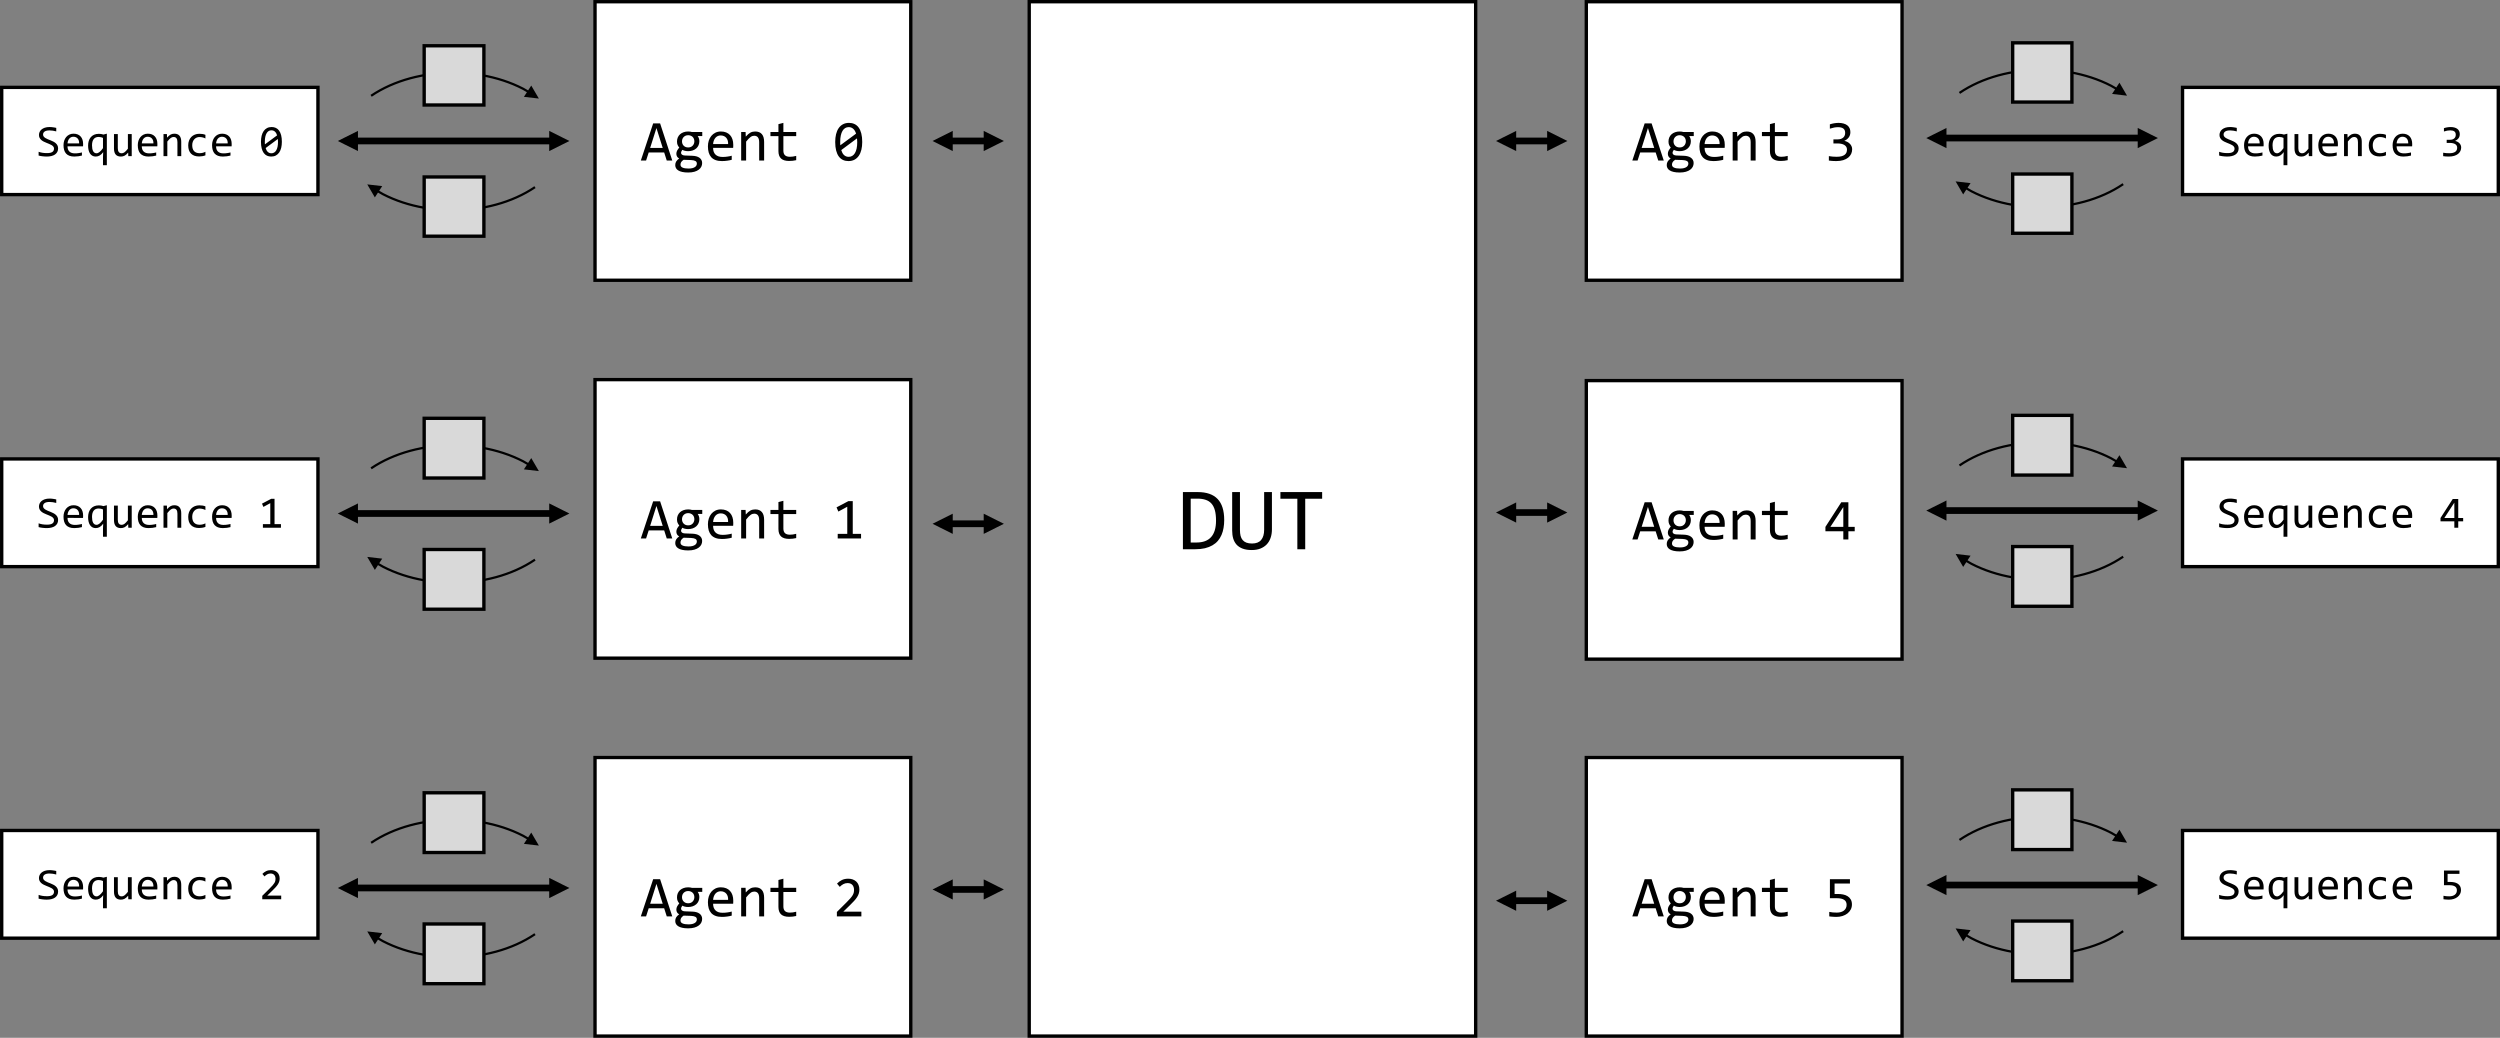 <?xml version="1.0" encoding="UTF-8" standalone="no"?>
<svg
   width="5107"
   height="2120"
   xml:space="preserve"
   overflow="hidden"
   version="1.1"
   id="svg33"
   sodipodi:docname="fork_join_seqs_1.svg"
   inkscape:version="1.3 (0e150ed6c4, 2023-07-21)"
   xmlns:inkscape="http://www.inkscape.org/namespaces/inkscape"
   xmlns:sodipodi="http://sodipodi.sourceforge.net/DTD/sodipodi-0.dtd"
   xmlns="http://www.w3.org/2000/svg"
   xmlns:svg="http://www.w3.org/2000/svg"><rect width="100%" height="100%" fill="#808080" stroke="none"/><defs
     id="defs33" /><sodipodi:namedview
     id="namedview33"
     pagecolor="#ffffff"
     bordercolor="#000000"
     borderopacity="0.25"
     inkscape:showpageshadow="2"
     inkscape:pageopacity="0.0"
     inkscape:pagecheckerboard="0"
     inkscape:deskcolor="#d1d1d1"
     inkscape:zoom="0.20892892"
     inkscape:cx="2553.5"
     inkscape:cy="1060.1692"
     inkscape:window-width="1920"
     inkscape:window-height="1001"
     inkscape:window-x="-9"
     inkscape:window-y="-9"
     inkscape:window-maximized="1"
     inkscape:current-layer="g33" /><g
     transform="translate(444 -176)"
     id="g33"><path
       id="rect1"
       style="fill:#ffffff;stroke:#000000;stroke-width:6.875;stroke-miterlimit:8"
       d="m 1658.5,179.5 h 912 v 2113 h -912 z" /><path
       d="m 94.091,-59.689 q 0,8.399 -1.34,16.084 -1.251,7.685 -4.11,14.297 -2.859,6.612 -7.417,12.063 -4.557,5.361 -11.169,9.204 -6.612,3.842 -15.369,5.987 Q 45.929,0 34.759,0 H 9.74 V -116.788 H 39.853 q 27.343,0 40.746,14.118 13.493,14.029 13.493,42.98 z m -16.709,1.162 q 0,-12.42 -2.323,-20.999 -2.323,-8.578 -7.059,-13.85 -4.736,-5.272 -11.884,-7.595 -7.148,-2.413 -16.799,-2.413 H 25.645 v 89.624 h 11.884 q 39.853,0 39.853,-44.767 z m 114.196,17.871 q 0,9.65 -2.77,17.514 -2.681,7.774 -7.953,13.314 -5.272,5.451 -12.957,8.489 -7.595,2.949 -17.514,2.949 -10.901,0 -18.497,-2.859 -7.595,-2.859 -12.42,-8.042 -4.736,-5.272 -6.97,-12.599 -2.145,-7.327 -2.145,-16.352 V -116.788 h 15.905 v 77.292 q 0,6.88 1.251,12.063 1.34,5.183 4.289,8.667 2.949,3.485 7.595,5.272 4.736,1.787 11.527,1.787 12.688,0 18.675,-7.327 6.076,-7.327 6.076,-20.641 V -116.788 h 15.905 z M 294.158,-103.206 H 259.578 V 0 h -16.084 v -103.206 h -34.581 v -13.582 h 85.245 z"
       id="text1"
       style="font-size:183px;font-family:Consolas, Consolas_MSFontService, sans-serif"
       transform="matrix(1 0 0 1 1962.72 1298)"
       aria-label="DUT" /><path
       id="rect2"
       style="fill:#ffffff;stroke:#000000;stroke-width:6.875;stroke-miterlimit:8"
       d="m 771.5,179.5 h 645 v 569 h -645 z" /><path
       d="M 64.846,0 H 53.573 L 48.286,-16.56 H 16.676 L 11.331,0 H 0.581 L 25.799,-75.944 H 39.977 Z M 45.322,-25.799 32.481,-66.415 19.64,-25.799 Z m 71.412,-24.288 q 1.627,2.034 2.499,4.765 0.93,2.673 0.93,5.811 0,4.532 -1.685,8.309 -1.627,3.719 -4.648,6.392 -3.021,2.673 -7.263,4.184 -4.184,1.453 -9.239,1.453 -3.661,0 -6.856,-0.755 -3.196,-0.813 -5.055,-1.976 -1.104,1.627 -1.859,3.08 -0.755,1.453 -0.755,3.254 0,2.208 2.092,3.661 2.15,1.453 5.636,1.569 l 15.34,0.581 q 4.358,0.116 8.019,1.104 3.719,0.988 6.333,2.847 2.673,1.859 4.125,4.59 1.511,2.731 1.511,6.333 0,3.893 -1.685,7.379 -1.685,3.486 -5.229,6.101 -3.486,2.673 -8.89,4.242 -5.404,1.569 -12.841,1.569 -7.089,0 -12.086,-1.162 -4.939,-1.104 -8.135,-3.138 -3.196,-1.976 -4.648,-4.765 -1.453,-2.731 -1.453,-6.043 0,-4.242 1.976,-7.438 1.976,-3.196 6.101,-6.159 -1.511,-0.697 -2.615,-1.743 -1.104,-1.046 -1.801,-2.266 -0.697,-1.278 -1.046,-2.673 -0.349,-1.395 -0.349,-2.731 0,-3.777 1.743,-6.915 1.801,-3.138 4.242,-5.927 -1.104,-1.336 -1.976,-2.615 -0.813,-1.278 -1.453,-2.731 -0.581,-1.511 -0.93,-3.196 -0.291,-1.743 -0.291,-3.951 0,-4.532 1.627,-8.251 1.685,-3.777 4.648,-6.45 3.021,-2.673 7.205,-4.125 4.242,-1.511 9.355,-1.511 2.15,0 4.125,0.291 1.976,0.291 3.486,0.755 h 21.15 v 8.251 z M 81.638,8.425 q 0,4.125 4.3,5.985 4.3,1.917 11.97,1.917 4.823,0 8.077,-0.872 3.312,-0.872 5.288,-2.324 2.034,-1.395 2.905,-3.254 0.872,-1.801 0.872,-3.719 0,-3.544 -2.905,-5.229 -2.905,-1.685 -8.89,-1.976 L 88.03,-1.569 q -1.917,1.278 -3.196,2.499 -1.22,1.22 -1.917,2.44 -0.697,1.278 -0.988,2.499 -0.291,1.278 -0.291,2.557 z m 3.08,-47.705 q 0,2.789 0.93,5.113 0.93,2.324 2.615,3.951 1.685,1.627 3.951,2.557 2.324,0.872 5.113,0.872 3.021,0 5.346,-0.988 2.382,-1.046 3.951,-2.789 1.627,-1.743 2.44,-4.009 0.872,-2.266 0.872,-4.707 0,-2.789 -0.93,-5.113 -0.93,-2.324 -2.615,-3.951 -1.685,-1.627 -4.009,-2.499 -2.266,-0.93 -5.055,-0.93 -3.021,0 -5.404,1.046 -2.324,1.046 -3.951,2.789 -1.569,1.685 -2.44,3.951 -0.813,2.266 -0.813,4.707 z m 104.706,7.031 q 0,2.15 -0.058,3.603 -0.058,1.453 -0.174,2.731 h -40.964 q 0,8.948 4.997,13.771 4.997,4.765 14.41,4.765 2.557,0 5.113,-0.174 2.557,-0.232 4.939,-0.581 2.382,-0.349 4.532,-0.755 2.208,-0.465 4.067,-0.988 v 8.309 q -4.125,1.162 -9.355,1.859 -5.171,0.755 -10.75,0.755 -7.496,0 -12.899,-2.034 -5.404,-2.034 -8.89,-5.869 -3.428,-3.893 -5.113,-9.471 -1.627,-5.636 -1.627,-12.725 0,-6.159 1.743,-11.621 1.801,-5.52 5.171,-9.646 3.428,-4.184 8.367,-6.624 4.939,-2.44 11.214,-2.44 6.101,0 10.808,1.917 4.707,1.917 7.902,5.462 3.254,3.486 4.881,8.542 1.685,4.997 1.685,11.214 z m -10.517,-1.453 q 0.174,-3.893 -0.755,-7.089 -0.93,-3.254 -2.905,-5.578 -1.917,-2.324 -4.823,-3.603 -2.905,-1.336 -6.74,-1.336 -3.312,0 -6.043,1.278 -2.731,1.278 -4.707,3.603 -1.976,2.324 -3.196,5.578 -1.22,3.254 -1.511,7.147 z m 26.67,-24.637 h 9.006 l 0.407,9.413 q 2.557,-3.021 4.939,-4.997 2.382,-2.034 4.648,-3.254 2.324,-1.22 4.707,-1.685 2.382,-0.523 4.939,-0.523 9.006,0 13.597,5.346 4.648,5.288 4.648,15.979 V 0 h -10.11 v -37.246 q 0,-6.856 -2.557,-10.11 -2.557,-3.312 -7.612,-3.312 -1.859,0 -3.661,0.581 -1.743,0.523 -3.661,1.917 -1.917,1.336 -4.184,3.661 -2.208,2.324 -4.997,5.811 V 0 h -10.11 z m 112.434,57.524 q -3.428,0.872 -7.089,1.22 -3.661,0.407 -7.438,0.407 -10.982,0 -16.386,-4.939 -5.404,-4.997 -5.404,-15.282 v -30.447 h -16.328 v -8.483 h 16.328 V -74.375 l 10.11,-2.615 v 18.652 h 26.206 v 8.483 h -26.206 v 29.634 q 0,6.275 3.312,9.413 3.37,3.08 9.878,3.08 2.789,0 6.101,-0.407 3.312,-0.465 6.915,-1.395 z M 452.874,-37.943 q 0,8.716 -1.743,15.921 -1.743,7.147 -5.288,12.318 -3.544,5.113 -8.832,7.96 -5.229,2.789 -12.318,2.789 -6.101,0 -11.098,-2.266 -4.997,-2.324 -8.542,-7.089 -3.544,-4.765 -5.462,-12.144 -1.917,-7.379 -1.917,-17.49 0,-8.716 1.743,-15.921 1.801,-7.205 5.288,-12.318 3.544,-5.171 8.832,-7.96 5.288,-2.847 12.318,-2.847 6.101,0 11.098,2.324 4.997,2.266 8.542,7.089 3.544,4.765 5.462,12.144 1.917,7.379 1.917,17.49 z m -10.227,0.349 q 0,-1.976 -0.174,-3.893 -0.116,-1.976 -0.291,-3.835 l -32.132,23.881 q 0.872,3.021 2.208,5.578 1.336,2.557 3.196,4.416 1.917,1.801 4.3,2.847 2.44,0.988 5.52,0.988 3.951,0 7.147,-1.917 3.254,-1.917 5.52,-5.694 2.266,-3.777 3.486,-9.355 1.22,-5.636 1.22,-13.016 z m -34.747,-0.697 q 0,1.801 0,3.603 0.058,1.801 0.232,3.486 l 32.132,-23.765 q -0.872,-2.963 -2.208,-5.404 -1.336,-2.44 -3.196,-4.184 -1.859,-1.801 -4.242,-2.789 -2.382,-0.988 -5.346,-0.988 -3.951,0 -7.205,1.917 -3.196,1.917 -5.462,5.752 -2.266,3.777 -3.486,9.413 -1.22,5.578 -1.22,12.958 z"
       id="text2"
       style="font-size:119px;font-family:Consolas, Consolas_MSFontService, sans-serif"
       transform="matrix(1 0 0 1 864.483 504)"
       aria-label="Agent 0" /><path
       id="rect3"
       style="fill:#ffffff;stroke:#000000;stroke-width:6.875;stroke-miterlimit:8"
       d="m 771.5,951.5 h 645 v 569 h -645 z" /><path
       d="M 64.846,0 H 53.573 L 48.286,-16.56 H 16.676 L 11.331,0 H 0.581 L 25.799,-75.944 H 39.977 Z M 45.322,-25.799 32.481,-66.415 19.64,-25.799 Z m 71.412,-24.288 q 1.627,2.034 2.499,4.765 0.93,2.673 0.93,5.811 0,4.532 -1.685,8.309 -1.627,3.719 -4.648,6.392 -3.021,2.673 -7.263,4.184 -4.184,1.453 -9.239,1.453 -3.661,0 -6.856,-0.755 -3.196,-0.813 -5.055,-1.976 -1.104,1.627 -1.859,3.08 -0.755,1.453 -0.755,3.254 0,2.208 2.092,3.661 2.15,1.453 5.636,1.569 l 15.34,0.581 q 4.358,0.116 8.019,1.104 3.719,0.988 6.333,2.847 2.673,1.859 4.125,4.59 1.511,2.731 1.511,6.333 0,3.893 -1.685,7.379 -1.685,3.486 -5.229,6.101 -3.486,2.673 -8.89,4.242 -5.404,1.569 -12.841,1.569 -7.089,0 -12.086,-1.162 -4.939,-1.104 -8.135,-3.138 -3.196,-1.976 -4.648,-4.765 -1.453,-2.731 -1.453,-6.043 0,-4.242 1.976,-7.438 1.976,-3.196 6.101,-6.159 -1.511,-0.697 -2.615,-1.743 -1.104,-1.046 -1.801,-2.266 -0.697,-1.278 -1.046,-2.673 -0.349,-1.395 -0.349,-2.731 0,-3.777 1.743,-6.915 1.801,-3.138 4.242,-5.927 -1.104,-1.336 -1.976,-2.615 -0.813,-1.278 -1.453,-2.731 -0.581,-1.511 -0.93,-3.196 -0.291,-1.743 -0.291,-3.951 0,-4.532 1.627,-8.251 1.685,-3.777 4.648,-6.45 3.021,-2.673 7.205,-4.125 4.242,-1.511 9.355,-1.511 2.15,0 4.125,0.291 1.976,0.291 3.486,0.755 h 21.15 v 8.251 z M 81.638,8.425 q 0,4.125 4.3,5.985 4.3,1.917 11.97,1.917 4.823,0 8.077,-0.872 3.312,-0.872 5.288,-2.324 2.034,-1.395 2.905,-3.254 0.872,-1.801 0.872,-3.719 0,-3.544 -2.905,-5.229 -2.905,-1.685 -8.89,-1.976 L 88.03,-1.569 q -1.917,1.278 -3.196,2.499 -1.22,1.22 -1.917,2.44 -0.697,1.278 -0.988,2.499 -0.291,1.278 -0.291,2.557 z m 3.08,-47.705 q 0,2.789 0.93,5.113 0.93,2.324 2.615,3.951 1.685,1.627 3.951,2.557 2.324,0.872 5.113,0.872 3.021,0 5.346,-0.988 2.382,-1.046 3.951,-2.789 1.627,-1.743 2.44,-4.009 0.872,-2.266 0.872,-4.707 0,-2.789 -0.93,-5.113 -0.93,-2.324 -2.615,-3.951 -1.685,-1.627 -4.009,-2.499 -2.266,-0.93 -5.055,-0.93 -3.021,0 -5.404,1.046 -2.324,1.046 -3.951,2.789 -1.569,1.685 -2.44,3.951 -0.813,2.266 -0.813,4.707 z m 104.706,7.031 q 0,2.15 -0.058,3.603 -0.058,1.453 -0.174,2.731 h -40.964 q 0,8.948 4.997,13.771 4.997,4.765 14.41,4.765 2.557,0 5.113,-0.174 2.557,-0.232 4.939,-0.581 2.382,-0.349 4.532,-0.755 2.208,-0.465 4.067,-0.988 v 8.309 q -4.125,1.162 -9.355,1.859 -5.171,0.755 -10.75,0.755 -7.496,0 -12.899,-2.034 -5.404,-2.034 -8.89,-5.869 -3.428,-3.893 -5.113,-9.471 -1.627,-5.636 -1.627,-12.725 0,-6.159 1.743,-11.621 1.801,-5.52 5.171,-9.646 3.428,-4.184 8.367,-6.624 4.939,-2.44 11.214,-2.44 6.101,0 10.808,1.917 4.707,1.917 7.902,5.462 3.254,3.486 4.881,8.542 1.685,4.997 1.685,11.214 z m -10.517,-1.453 q 0.174,-3.893 -0.755,-7.089 -0.93,-3.254 -2.905,-5.578 -1.917,-2.324 -4.823,-3.603 -2.905,-1.336 -6.74,-1.336 -3.312,0 -6.043,1.278 -2.731,1.278 -4.707,3.603 -1.976,2.324 -3.196,5.578 -1.22,3.254 -1.511,7.147 z m 26.67,-24.637 h 9.006 l 0.407,9.413 q 2.557,-3.021 4.939,-4.997 2.382,-2.034 4.648,-3.254 2.324,-1.22 4.707,-1.685 2.382,-0.523 4.939,-0.523 9.006,0 13.597,5.346 4.648,5.288 4.648,15.979 V 0 h -10.11 v -37.246 q 0,-6.856 -2.557,-10.11 -2.557,-3.312 -7.612,-3.312 -1.859,0 -3.661,0.581 -1.743,0.523 -3.661,1.917 -1.917,1.336 -4.184,3.661 -2.208,2.324 -4.997,5.811 V 0 h -10.11 z m 112.434,57.524 q -3.428,0.872 -7.089,1.22 -3.661,0.407 -7.438,0.407 -10.982,0 -16.386,-4.939 -5.404,-4.997 -5.404,-15.282 v -30.447 h -16.328 v -8.483 h 16.328 V -74.375 l 10.11,-2.615 v 18.652 h 26.206 v 8.483 h -26.206 v 29.634 q 0,6.275 3.312,9.413 3.37,3.08 9.878,3.08 2.789,0 6.101,-0.407 3.312,-0.465 6.915,-1.395 z M 450.492,0 h -47.705 v -9.413 h 19.523 V -64.846 l -18.187,9.878 -3.719,-8.6 24.172,-12.725 h 8.948 v 66.879 h 16.967 z"
       id="text3"
       style="font-size:119px;font-family:Consolas, Consolas_MSFontService, sans-serif"
       transform="matrix(1 0 0 1 864.483 1276)"
       aria-label="Agent 1" /><path
       id="rect4"
       style="fill:#ffffff;stroke:#000000;stroke-width:6.875;stroke-miterlimit:8"
       d="m 771.5,1723.5 h 645 v 569 h -645 z" /><path
       d="M 64.846,0 H 53.573 L 48.286,-16.56 H 16.676 L 11.331,0 H 0.581 L 25.799,-75.944 H 39.977 Z M 45.322,-25.799 32.481,-66.415 19.64,-25.799 Z m 71.412,-24.288 q 1.627,2.034 2.499,4.765 0.93,2.673 0.93,5.811 0,4.532 -1.685,8.309 -1.627,3.719 -4.648,6.392 -3.021,2.673 -7.263,4.184 -4.184,1.453 -9.239,1.453 -3.661,0 -6.856,-0.755 -3.196,-0.813 -5.055,-1.976 -1.104,1.627 -1.859,3.08 -0.755,1.453 -0.755,3.254 0,2.208 2.092,3.661 2.15,1.453 5.636,1.569 l 15.34,0.581 q 4.358,0.116 8.019,1.104 3.719,0.988 6.333,2.847 2.673,1.859 4.125,4.59 1.511,2.731 1.511,6.333 0,3.893 -1.685,7.379 -1.685,3.486 -5.229,6.101 -3.486,2.673 -8.89,4.242 -5.404,1.569 -12.841,1.569 -7.089,0 -12.086,-1.162 -4.939,-1.104 -8.135,-3.138 -3.196,-1.976 -4.648,-4.765 -1.453,-2.731 -1.453,-6.043 0,-4.242 1.976,-7.438 1.976,-3.196 6.101,-6.159 -1.511,-0.697 -2.615,-1.743 -1.104,-1.046 -1.801,-2.266 -0.697,-1.278 -1.046,-2.673 -0.349,-1.395 -0.349,-2.731 0,-3.777 1.743,-6.915 1.801,-3.138 4.242,-5.927 -1.104,-1.336 -1.976,-2.615 -0.813,-1.278 -1.453,-2.731 -0.581,-1.511 -0.93,-3.196 -0.291,-1.743 -0.291,-3.951 0,-4.532 1.627,-8.251 1.685,-3.777 4.648,-6.45 3.021,-2.673 7.205,-4.125 4.242,-1.511 9.355,-1.511 2.15,0 4.125,0.291 1.976,0.291 3.486,0.755 h 21.15 v 8.251 z M 81.638,8.425 q 0,4.125 4.3,5.985 4.3,1.917 11.97,1.917 4.823,0 8.077,-0.872 3.312,-0.872 5.288,-2.324 2.034,-1.395 2.905,-3.254 0.872,-1.801 0.872,-3.719 0,-3.544 -2.905,-5.229 -2.905,-1.685 -8.89,-1.976 L 88.03,-1.569 q -1.917,1.278 -3.196,2.499 -1.22,1.22 -1.917,2.44 -0.697,1.278 -0.988,2.499 -0.291,1.278 -0.291,2.557 z m 3.08,-47.705 q 0,2.789 0.93,5.113 0.93,2.324 2.615,3.951 1.685,1.627 3.951,2.557 2.324,0.872 5.113,0.872 3.021,0 5.346,-0.988 2.382,-1.046 3.951,-2.789 1.627,-1.743 2.44,-4.009 0.872,-2.266 0.872,-4.707 0,-2.789 -0.93,-5.113 -0.93,-2.324 -2.615,-3.951 -1.685,-1.627 -4.009,-2.499 -2.266,-0.93 -5.055,-0.93 -3.021,0 -5.404,1.046 -2.324,1.046 -3.951,2.789 -1.569,1.685 -2.44,3.951 -0.813,2.266 -0.813,4.707 z m 104.706,7.031 q 0,2.15 -0.058,3.603 -0.058,1.453 -0.174,2.731 h -40.964 q 0,8.948 4.997,13.771 4.997,4.765 14.41,4.765 2.557,0 5.113,-0.174 2.557,-0.232 4.939,-0.581 2.382,-0.349 4.532,-0.755 2.208,-0.465 4.067,-0.988 v 8.309 q -4.125,1.162 -9.355,1.859 -5.171,0.755 -10.75,0.755 -7.496,0 -12.899,-2.034 -5.404,-2.034 -8.89,-5.869 -3.428,-3.893 -5.113,-9.471 -1.627,-5.636 -1.627,-12.725 0,-6.159 1.743,-11.621 1.801,-5.52 5.171,-9.646 3.428,-4.184 8.367,-6.624 4.939,-2.44 11.214,-2.44 6.101,0 10.808,1.917 4.707,1.917 7.902,5.462 3.254,3.486 4.881,8.542 1.685,4.997 1.685,11.214 z m -10.517,-1.453 q 0.174,-3.893 -0.755,-7.089 -0.93,-3.254 -2.905,-5.578 -1.917,-2.324 -4.823,-3.603 -2.905,-1.336 -6.74,-1.336 -3.312,0 -6.043,1.278 -2.731,1.278 -4.707,3.603 -1.976,2.324 -3.196,5.578 -1.22,3.254 -1.511,7.147 z m 26.67,-24.637 h 9.006 l 0.407,9.413 q 2.557,-3.021 4.939,-4.997 2.382,-2.034 4.648,-3.254 2.324,-1.22 4.707,-1.685 2.382,-0.523 4.939,-0.523 9.006,0 13.597,5.346 4.648,5.288 4.648,15.979 V 0 h -10.11 v -37.246 q 0,-6.856 -2.557,-10.11 -2.557,-3.312 -7.612,-3.312 -1.859,0 -3.661,0.581 -1.743,0.523 -3.661,1.917 -1.917,1.336 -4.184,3.661 -2.208,2.324 -4.997,5.811 V 0 h -10.11 z m 112.434,57.524 q -3.428,0.872 -7.089,1.22 -3.661,0.407 -7.438,0.407 -10.982,0 -16.386,-4.939 -5.404,-4.997 -5.404,-15.282 v -30.447 h -16.328 v -8.483 h 16.328 V -74.375 l 10.11,-2.615 v 18.652 h 26.206 v 8.483 h -26.206 v 29.634 q 0,6.275 3.312,9.413 3.37,3.08 9.878,3.08 2.789,0 6.101,-0.407 3.312,-0.465 6.915,-1.395 z M 451.131,0 H 401.102 V -9.064 L 420.742,-28.588 q 4.823,-4.765 7.844,-8.251 3.021,-3.486 4.707,-6.333 1.685,-2.905 2.266,-5.462 0.581,-2.557 0.581,-5.52 0,-2.789 -0.755,-5.288 -0.755,-2.557 -2.324,-4.474 -1.569,-1.917 -4.067,-3.021 -2.499,-1.104 -5.985,-1.104 -4.823,0 -8.774,2.15 -3.951,2.15 -7.263,5.578 l -5.578,-6.682 q 4.3,-4.532 9.878,-7.263 5.636,-2.731 13.074,-2.731 5.055,0 9.181,1.511 4.184,1.511 7.205,4.358 3.021,2.847 4.648,6.973 1.685,4.125 1.685,9.297 0,4.358 -1.162,8.077 -1.162,3.719 -3.544,7.438 -2.324,3.661 -5.927,7.612 -3.544,3.951 -8.425,8.658 l -13.771,13.422 h 36.897 z"
       id="text4"
       style="font-size:119px;font-family:Consolas, Consolas_MSFontService, sans-serif"
       transform="matrix(1 0 0 1 864.483 2048)"
       aria-label="Agent 2" /><path
       id="rect5"
       style="fill:#ffffff;stroke:#000000;stroke-width:6.875;stroke-miterlimit:8"
       d="m 2796.5,179.5 h 645 v 569 h -645 z" /><path
       d="M 64.846,0 H 53.573 L 48.286,-16.56 H 16.676 L 11.331,0 H 0.581 L 25.799,-75.944 H 39.977 Z M 45.322,-25.799 32.481,-66.415 19.64,-25.799 Z m 71.412,-24.288 q 1.627,2.034 2.499,4.765 0.93,2.673 0.93,5.811 0,4.532 -1.685,8.309 -1.627,3.719 -4.648,6.392 -3.021,2.673 -7.263,4.184 -4.184,1.453 -9.239,1.453 -3.661,0 -6.856,-0.755 -3.196,-0.813 -5.055,-1.976 -1.104,1.627 -1.859,3.08 -0.755,1.453 -0.755,3.254 0,2.208 2.092,3.661 2.15,1.453 5.636,1.569 l 15.34,0.581 q 4.358,0.116 8.019,1.104 3.719,0.988 6.333,2.847 2.673,1.859 4.125,4.59 1.511,2.731 1.511,6.333 0,3.893 -1.685,7.379 -1.685,3.486 -5.229,6.101 -3.486,2.673 -8.89,4.242 -5.404,1.569 -12.841,1.569 -7.089,0 -12.086,-1.162 -4.939,-1.104 -8.135,-3.138 -3.196,-1.976 -4.648,-4.765 -1.453,-2.731 -1.453,-6.043 0,-4.242 1.976,-7.438 1.976,-3.196 6.101,-6.159 -1.511,-0.697 -2.615,-1.743 -1.104,-1.046 -1.801,-2.266 -0.697,-1.278 -1.046,-2.673 -0.349,-1.395 -0.349,-2.731 0,-3.777 1.743,-6.915 1.801,-3.138 4.242,-5.927 -1.104,-1.336 -1.976,-2.615 -0.813,-1.278 -1.453,-2.731 -0.581,-1.511 -0.93,-3.196 -0.291,-1.743 -0.291,-3.951 0,-4.532 1.627,-8.251 1.685,-3.777 4.648,-6.45 3.021,-2.673 7.205,-4.125 4.242,-1.511 9.355,-1.511 2.15,0 4.125,0.291 1.976,0.291 3.486,0.755 h 21.15 v 8.251 z M 81.638,8.425 q 0,4.125 4.3,5.985 4.3,1.917 11.97,1.917 4.823,0 8.077,-0.872 3.312,-0.872 5.288,-2.324 2.034,-1.395 2.905,-3.254 0.872,-1.801 0.872,-3.719 0,-3.544 -2.905,-5.229 -2.905,-1.685 -8.89,-1.976 L 88.03,-1.569 q -1.917,1.278 -3.196,2.499 -1.22,1.22 -1.917,2.44 -0.697,1.278 -0.988,2.499 -0.291,1.278 -0.291,2.557 z m 3.08,-47.705 q 0,2.789 0.93,5.113 0.93,2.324 2.615,3.951 1.685,1.627 3.951,2.557 2.324,0.872 5.113,0.872 3.021,0 5.346,-0.988 2.382,-1.046 3.951,-2.789 1.627,-1.743 2.44,-4.009 0.872,-2.266 0.872,-4.707 0,-2.789 -0.93,-5.113 -0.93,-2.324 -2.615,-3.951 -1.685,-1.627 -4.009,-2.499 -2.266,-0.93 -5.055,-0.93 -3.021,0 -5.404,1.046 -2.324,1.046 -3.951,2.789 -1.569,1.685 -2.44,3.951 -0.813,2.266 -0.813,4.707 z m 104.706,7.031 q 0,2.15 -0.058,3.603 -0.058,1.453 -0.174,2.731 h -40.964 q 0,8.948 4.997,13.771 4.997,4.765 14.41,4.765 2.557,0 5.113,-0.174 2.557,-0.232 4.939,-0.581 2.382,-0.349 4.532,-0.755 2.208,-0.465 4.067,-0.988 v 8.309 q -4.125,1.162 -9.355,1.859 -5.171,0.755 -10.75,0.755 -7.496,0 -12.899,-2.034 -5.404,-2.034 -8.89,-5.869 -3.428,-3.893 -5.113,-9.471 -1.627,-5.636 -1.627,-12.725 0,-6.159 1.743,-11.621 1.801,-5.52 5.171,-9.646 3.428,-4.184 8.367,-6.624 4.939,-2.44 11.214,-2.44 6.101,0 10.808,1.917 4.707,1.917 7.902,5.462 3.254,3.486 4.881,8.542 1.685,4.997 1.685,11.214 z m -10.517,-1.453 q 0.174,-3.893 -0.755,-7.089 -0.93,-3.254 -2.905,-5.578 -1.917,-2.324 -4.823,-3.603 -2.905,-1.336 -6.74,-1.336 -3.312,0 -6.043,1.278 -2.731,1.278 -4.707,3.603 -1.976,2.324 -3.196,5.578 -1.22,3.254 -1.511,7.147 z m 26.67,-24.637 h 9.006 l 0.407,9.413 q 2.557,-3.021 4.939,-4.997 2.382,-2.034 4.648,-3.254 2.324,-1.22 4.707,-1.685 2.382,-0.523 4.939,-0.523 9.006,0 13.597,5.346 4.648,5.288 4.648,15.979 V 0 h -10.11 v -37.246 q 0,-6.856 -2.557,-10.11 -2.557,-3.312 -7.612,-3.312 -1.859,0 -3.661,0.581 -1.743,0.523 -3.661,1.917 -1.917,1.336 -4.184,3.661 -2.208,2.324 -4.997,5.811 V 0 h -10.11 z m 112.434,57.524 q -3.428,0.872 -7.089,1.22 -3.661,0.407 -7.438,0.407 -10.982,0 -16.386,-4.939 -5.404,-4.997 -5.404,-15.282 v -30.447 h -16.328 v -8.483 h 16.328 V -74.375 l 10.11,-2.615 v 18.652 h 26.206 v 8.483 h -26.206 v 29.634 q 0,6.275 3.312,9.413 3.37,3.08 9.878,3.08 2.789,0 6.101,-0.407 3.312,-0.465 6.915,-1.395 z M 449.678,-23.068 q 0,4.997 -2.034,9.413 -2.034,4.358 -6.101,7.67 -4.067,3.254 -10.227,5.171 -6.159,1.859 -14.352,1.859 -4.532,0 -8.135,-0.291 Q 405.228,0.465 402.09,0 v -9.064 q 3.603,0.639 7.612,0.988 4.009,0.349 8.193,0.349 5.694,0 9.704,-0.988 4.067,-1.046 6.624,-2.963 2.557,-1.917 3.719,-4.648 1.162,-2.731 1.162,-6.159 0,-3.138 -1.395,-5.462 -1.395,-2.324 -3.951,-3.893 -2.499,-1.569 -6.043,-2.324 -3.486,-0.813 -7.67,-0.813 h -8.658 v -8.309 h 8.774 q 3.428,0 6.217,-0.872 2.847,-0.93 4.823,-2.615 2.034,-1.685 3.08,-4.125 1.104,-2.499 1.104,-5.636 0,-6.101 -3.719,-8.89 -3.719,-2.789 -10.924,-2.789 -3.835,0 -7.902,0.755 -4.067,0.755 -8.716,2.266 v -8.832 q 1.976,-0.697 4.184,-1.22 2.266,-0.581 4.474,-0.93 2.266,-0.407 4.474,-0.581 2.208,-0.232 4.242,-0.232 6.043,0 10.633,1.336 4.59,1.278 7.67,3.719 3.08,2.44 4.648,5.927 1.569,3.486 1.569,7.844 0,6.508 -3.37,10.924 -3.312,4.416 -9.123,7.031 2.963,0.465 5.811,1.859 2.905,1.395 5.171,3.603 2.324,2.15 3.719,5.113 1.453,2.963 1.453,6.566 z"
       id="text5"
       style="font-size:119px;font-family:Consolas, Consolas_MSFontService, sans-serif"
       transform="matrix(1 0 0 1 2889.91 504)"
       aria-label="Agent 3" /><path
       id="rect6"
       style="fill:#ffffff;stroke:#000000;stroke-width:6.875;stroke-miterlimit:8"
       d="m 2796.5,953.5 h 645 v 569 h -645 z" /><path
       d="M 64.846,0 H 53.573 L 48.286,-16.56 H 16.676 L 11.331,0 H 0.581 L 25.799,-75.944 H 39.977 Z M 45.322,-25.799 32.481,-66.415 19.64,-25.799 Z m 71.412,-24.288 q 1.627,2.034 2.499,4.765 0.93,2.673 0.93,5.811 0,4.532 -1.685,8.309 -1.627,3.719 -4.648,6.392 -3.021,2.673 -7.263,4.184 -4.184,1.453 -9.239,1.453 -3.661,0 -6.856,-0.755 -3.196,-0.813 -5.055,-1.976 -1.104,1.627 -1.859,3.08 -0.755,1.453 -0.755,3.254 0,2.208 2.092,3.661 2.15,1.453 5.636,1.569 l 15.34,0.581 q 4.358,0.116 8.019,1.104 3.719,0.988 6.333,2.847 2.673,1.859 4.125,4.59 1.511,2.731 1.511,6.333 0,3.893 -1.685,7.379 -1.685,3.486 -5.229,6.101 -3.486,2.673 -8.89,4.242 -5.404,1.569 -12.841,1.569 -7.089,0 -12.086,-1.162 -4.939,-1.104 -8.135,-3.138 -3.196,-1.976 -4.648,-4.765 -1.453,-2.731 -1.453,-6.043 0,-4.242 1.976,-7.438 1.976,-3.196 6.101,-6.159 -1.511,-0.697 -2.615,-1.743 -1.104,-1.046 -1.801,-2.266 -0.697,-1.278 -1.046,-2.673 -0.349,-1.395 -0.349,-2.731 0,-3.777 1.743,-6.915 1.801,-3.138 4.242,-5.927 -1.104,-1.336 -1.976,-2.615 -0.813,-1.278 -1.453,-2.731 -0.581,-1.511 -0.93,-3.196 -0.291,-1.743 -0.291,-3.951 0,-4.532 1.627,-8.251 1.685,-3.777 4.648,-6.45 3.021,-2.673 7.205,-4.125 4.242,-1.511 9.355,-1.511 2.15,0 4.125,0.291 1.976,0.291 3.486,0.755 h 21.15 v 8.251 z M 81.638,8.425 q 0,4.125 4.3,5.985 4.3,1.917 11.97,1.917 4.823,0 8.077,-0.872 3.312,-0.872 5.288,-2.324 2.034,-1.395 2.905,-3.254 0.872,-1.801 0.872,-3.719 0,-3.544 -2.905,-5.229 -2.905,-1.685 -8.89,-1.976 L 88.03,-1.569 q -1.917,1.278 -3.196,2.499 -1.22,1.22 -1.917,2.44 -0.697,1.278 -0.988,2.499 -0.291,1.278 -0.291,2.557 z m 3.08,-47.705 q 0,2.789 0.93,5.113 0.93,2.324 2.615,3.951 1.685,1.627 3.951,2.557 2.324,0.872 5.113,0.872 3.021,0 5.346,-0.988 2.382,-1.046 3.951,-2.789 1.627,-1.743 2.44,-4.009 0.872,-2.266 0.872,-4.707 0,-2.789 -0.93,-5.113 -0.93,-2.324 -2.615,-3.951 -1.685,-1.627 -4.009,-2.499 -2.266,-0.93 -5.055,-0.93 -3.021,0 -5.404,1.046 -2.324,1.046 -3.951,2.789 -1.569,1.685 -2.44,3.951 -0.813,2.266 -0.813,4.707 z m 104.706,7.031 q 0,2.15 -0.058,3.603 -0.058,1.453 -0.174,2.731 h -40.964 q 0,8.948 4.997,13.771 4.997,4.765 14.41,4.765 2.557,0 5.113,-0.174 2.557,-0.232 4.939,-0.581 2.382,-0.349 4.532,-0.755 2.208,-0.465 4.067,-0.988 v 8.309 q -4.125,1.162 -9.355,1.859 -5.171,0.755 -10.75,0.755 -7.496,0 -12.899,-2.034 -5.404,-2.034 -8.89,-5.869 -3.428,-3.893 -5.113,-9.471 -1.627,-5.636 -1.627,-12.725 0,-6.159 1.743,-11.621 1.801,-5.52 5.171,-9.646 3.428,-4.184 8.367,-6.624 4.939,-2.44 11.214,-2.44 6.101,0 10.808,1.917 4.707,1.917 7.902,5.462 3.254,3.486 4.881,8.542 1.685,4.997 1.685,11.214 z m -10.517,-1.453 q 0.174,-3.893 -0.755,-7.089 -0.93,-3.254 -2.905,-5.578 -1.917,-2.324 -4.823,-3.603 -2.905,-1.336 -6.74,-1.336 -3.312,0 -6.043,1.278 -2.731,1.278 -4.707,3.603 -1.976,2.324 -3.196,5.578 -1.22,3.254 -1.511,7.147 z m 26.67,-24.637 h 9.006 l 0.407,9.413 q 2.557,-3.021 4.939,-4.997 2.382,-2.034 4.648,-3.254 2.324,-1.22 4.707,-1.685 2.382,-0.523 4.939,-0.523 9.006,0 13.597,5.346 4.648,5.288 4.648,15.979 V 0 h -10.11 v -37.246 q 0,-6.856 -2.557,-10.11 -2.557,-3.312 -7.612,-3.312 -1.859,0 -3.661,0.581 -1.743,0.523 -3.661,1.917 -1.917,1.336 -4.184,3.661 -2.208,2.324 -4.997,5.811 V 0 h -10.11 z m 112.434,57.524 q -3.428,0.872 -7.089,1.22 -3.661,0.407 -7.438,0.407 -10.982,0 -16.386,-4.939 -5.404,-4.997 -5.404,-15.282 v -30.447 h -16.328 v -8.483 h 16.328 V -74.375 l 10.11,-2.615 v 18.652 h 26.206 v 8.483 h -26.206 v 29.634 q 0,6.275 3.312,9.413 3.37,3.08 9.878,3.08 2.789,0 6.101,-0.407 3.312,-0.465 6.915,-1.395 z M 454.908,-16.792 H 441.95 V 0 h -10.343 v -16.792 h -36.548 v -8.89 l 32.365,-50.261 h 14.526 v 50.261 h 12.958 z m -23.3,-49.39 -26.438,40.5 h 26.438 z"
       id="text6"
       style="font-size:119px;font-family:Consolas, Consolas_MSFontService, sans-serif"
       transform="matrix(1 0 0 1 2889.91 1278)"
       aria-label="Agent 4" /><path
       id="rect7"
       style="fill:#ffffff;stroke:#000000;stroke-width:6.875;stroke-miterlimit:8"
       d="m 2796.5,1723.5 h 645 v 569 h -645 z" /><path
       d="M 64.846,0 H 53.573 L 48.286,-16.56 H 16.676 L 11.331,0 H 0.581 L 25.799,-75.944 H 39.977 Z M 45.322,-25.799 32.481,-66.415 19.64,-25.799 Z m 71.412,-24.288 q 1.627,2.034 2.499,4.765 0.93,2.673 0.93,5.811 0,4.532 -1.685,8.309 -1.627,3.719 -4.648,6.392 -3.021,2.673 -7.263,4.184 -4.184,1.453 -9.239,1.453 -3.661,0 -6.856,-0.755 -3.196,-0.813 -5.055,-1.976 -1.104,1.627 -1.859,3.08 -0.755,1.453 -0.755,3.254 0,2.208 2.092,3.661 2.15,1.453 5.636,1.569 l 15.34,0.581 q 4.358,0.116 8.019,1.104 3.719,0.988 6.333,2.847 2.673,1.859 4.125,4.59 1.511,2.731 1.511,6.333 0,3.893 -1.685,7.379 -1.685,3.486 -5.229,6.101 -3.486,2.673 -8.89,4.242 -5.404,1.569 -12.841,1.569 -7.089,0 -12.086,-1.162 -4.939,-1.104 -8.135,-3.138 -3.196,-1.976 -4.648,-4.765 -1.453,-2.731 -1.453,-6.043 0,-4.242 1.976,-7.438 1.976,-3.196 6.101,-6.159 -1.511,-0.697 -2.615,-1.743 -1.104,-1.046 -1.801,-2.266 -0.697,-1.278 -1.046,-2.673 -0.349,-1.395 -0.349,-2.731 0,-3.777 1.743,-6.915 1.801,-3.138 4.242,-5.927 -1.104,-1.336 -1.976,-2.615 -0.813,-1.278 -1.453,-2.731 -0.581,-1.511 -0.93,-3.196 -0.291,-1.743 -0.291,-3.951 0,-4.532 1.627,-8.251 1.685,-3.777 4.648,-6.45 3.021,-2.673 7.205,-4.125 4.242,-1.511 9.355,-1.511 2.15,0 4.125,0.291 1.976,0.291 3.486,0.755 h 21.15 v 8.251 z M 81.638,8.425 q 0,4.125 4.3,5.985 4.3,1.917 11.97,1.917 4.823,0 8.077,-0.872 3.312,-0.872 5.288,-2.324 2.034,-1.395 2.905,-3.254 0.872,-1.801 0.872,-3.719 0,-3.544 -2.905,-5.229 -2.905,-1.685 -8.89,-1.976 L 88.03,-1.569 q -1.917,1.278 -3.196,2.499 -1.22,1.22 -1.917,2.44 -0.697,1.278 -0.988,2.499 -0.291,1.278 -0.291,2.557 z m 3.08,-47.705 q 0,2.789 0.93,5.113 0.93,2.324 2.615,3.951 1.685,1.627 3.951,2.557 2.324,0.872 5.113,0.872 3.021,0 5.346,-0.988 2.382,-1.046 3.951,-2.789 1.627,-1.743 2.44,-4.009 0.872,-2.266 0.872,-4.707 0,-2.789 -0.93,-5.113 -0.93,-2.324 -2.615,-3.951 -1.685,-1.627 -4.009,-2.499 -2.266,-0.93 -5.055,-0.93 -3.021,0 -5.404,1.046 -2.324,1.046 -3.951,2.789 -1.569,1.685 -2.44,3.951 -0.813,2.266 -0.813,4.707 z m 104.706,7.031 q 0,2.15 -0.058,3.603 -0.058,1.453 -0.174,2.731 h -40.964 q 0,8.948 4.997,13.771 4.997,4.765 14.41,4.765 2.557,0 5.113,-0.174 2.557,-0.232 4.939,-0.581 2.382,-0.349 4.532,-0.755 2.208,-0.465 4.067,-0.988 v 8.309 q -4.125,1.162 -9.355,1.859 -5.171,0.755 -10.75,0.755 -7.496,0 -12.899,-2.034 -5.404,-2.034 -8.89,-5.869 -3.428,-3.893 -5.113,-9.471 -1.627,-5.636 -1.627,-12.725 0,-6.159 1.743,-11.621 1.801,-5.52 5.171,-9.646 3.428,-4.184 8.367,-6.624 4.939,-2.44 11.214,-2.44 6.101,0 10.808,1.917 4.707,1.917 7.902,5.462 3.254,3.486 4.881,8.542 1.685,4.997 1.685,11.214 z m -10.517,-1.453 q 0.174,-3.893 -0.755,-7.089 -0.93,-3.254 -2.905,-5.578 -1.917,-2.324 -4.823,-3.603 -2.905,-1.336 -6.74,-1.336 -3.312,0 -6.043,1.278 -2.731,1.278 -4.707,3.603 -1.976,2.324 -3.196,5.578 -1.22,3.254 -1.511,7.147 z m 26.67,-24.637 h 9.006 l 0.407,9.413 q 2.557,-3.021 4.939,-4.997 2.382,-2.034 4.648,-3.254 2.324,-1.22 4.707,-1.685 2.382,-0.523 4.939,-0.523 9.006,0 13.597,5.346 4.648,5.288 4.648,15.979 V 0 h -10.11 v -37.246 q 0,-6.856 -2.557,-10.11 -2.557,-3.312 -7.612,-3.312 -1.859,0 -3.661,0.581 -1.743,0.523 -3.661,1.917 -1.917,1.336 -4.184,3.661 -2.208,2.324 -4.997,5.811 V 0 h -10.11 z m 112.434,57.524 q -3.428,0.872 -7.089,1.22 -3.661,0.407 -7.438,0.407 -10.982,0 -16.386,-4.939 -5.404,-4.997 -5.404,-15.282 v -30.447 h -16.328 v -8.483 h 16.328 V -74.375 l 10.11,-2.615 v 18.652 h 26.206 v 8.483 h -26.206 v 29.634 q 0,6.275 3.312,9.413 3.37,3.08 9.878,3.08 2.789,0 6.101,-0.407 3.312,-0.465 6.915,-1.395 z M 449.213,-24.288 q 0,5.636 -2.44,10.285 -2.44,4.648 -6.74,8.019 -4.242,3.312 -10.052,5.171 -5.811,1.859 -12.551,1.859 -1.685,0 -3.661,-0.116 -1.917,-0.058 -3.835,-0.232 Q 408.017,0.581 406.157,0.407 404.356,0.232 402.903,0 v -9.181 q 3.138,0.755 7.147,1.104 4.067,0.349 8.193,0.349 4.648,0 8.367,-1.104 3.719,-1.104 6.333,-3.138 2.615,-2.092 4.009,-4.997 1.395,-2.963 1.395,-6.624 0,-7.089 -5.113,-10.285 -5.055,-3.254 -14.584,-3.254 H 404.24 V -75.944 H 445.146 v 8.832 h -31.377 v 21.325 h 6.624 q 5.462,0 10.633,0.988 5.171,0.988 9.181,3.486 4.067,2.44 6.508,6.624 2.499,4.125 2.499,10.401 z"
       id="text7"
       style="font-size:119px;font-family:Consolas, Consolas_MSFontService, sans-serif"
       transform="matrix(1 0 0 1 2889.91 2048)"
       aria-label="Agent 5" /><path
       d="M1495.37 457.125 1572.37 457.125 1572.37 470.875 1495.37 470.875ZM1502.25 484.625 1461 464 1502.25 443.375ZM1565.5 443.375 1606.75 464 1565.5 484.625Z"
       id="path7" /><path
       d="M1495.37 1239.13 1572.37 1239.13 1572.37 1252.88 1495.37 1252.88ZM1502.25 1266.63 1461 1246 1502.25 1225.38ZM1565.5 1225.38 1606.75 1246 1565.5 1266.63Z"
       id="path8" /><path
       d="M1495.37 1986.13 1572.37 1986.13 1572.37 1999.88 1495.37 1999.88ZM1502.25 2013.63 1461 1993 1502.25 1972.38ZM1565.5 1972.38 1606.75 1993 1565.5 2013.63Z"
       id="path9" /><path
       d="M2646.38 457.125 2723.38 457.125 2723.38 470.875 2646.38 470.875ZM2653.25 484.625 2612 464 2653.25 443.375ZM2716.5 443.375 2757.75 464 2716.5 484.625Z"
       id="path10" /><path
       d="M2646.38 2009.13 2723.38 2009.13 2723.38 2022.88 2646.38 2022.88ZM2653.25 2036.63 2612 2016 2653.25 1995.38ZM2716.5 1995.38 2757.75 2016 2716.5 2036.63Z"
       id="path11" /><path
       d="M2646.38 1216.13 2723.38 1216.13 2723.38 1229.88 2646.38 1229.88ZM2653.25 1243.63 2612 1223 2653.25 1202.38ZM2716.5 1202.38 2757.75 1223 2716.5 1243.63Z"
       id="path12" /><path
       id="rect12"
       style="fill:#ffffff;stroke:#000000;stroke-width:6.875;stroke-miterlimit:8"
       d="m -440.5,354.5 h 646 v 219 h -646 z" /><path
       d="m 44.787,-15.902 q 0,4.178 -1.707,7.322 -1.707,3.145 -4.762,5.256 -3.055,2.066 -7.367,3.1 -4.268,1.033 -9.434,1.033 -2.336,0 -4.672,-0.18 Q 14.555,0.449 12.398,0.18 10.287,-0.09 8.4,-0.449 6.514,-0.809 4.986,-1.213 v -7.727 q 3.369,1.258 7.547,1.977 4.223,0.719 9.568,0.719 3.863,0 6.559,-0.584 2.74,-0.629 4.447,-1.797 1.752,-1.213 2.516,-2.92 0.809,-1.707 0.809,-3.908 0,-2.381 -1.348,-4.043 -1.303,-1.707 -3.459,-3.01 -2.156,-1.348 -4.941,-2.426 -2.74,-1.123 -5.615,-2.291 -2.875,-1.168 -5.66,-2.516 -2.74,-1.393 -4.896,-3.234 -2.156,-1.887 -3.504,-4.402 -1.303,-2.516 -1.303,-5.975 0,-3.01 1.258,-5.93 1.258,-2.92 3.908,-5.166 2.65,-2.291 6.783,-3.684 4.178,-1.393 9.928,-1.393 1.482,0 3.189,0.135 1.752,0.135 3.504,0.404 1.797,0.225 3.504,0.539 1.752,0.314 3.234,0.674 v 7.188 q -3.459,-0.988 -6.918,-1.482 -3.459,-0.539 -6.693,-0.539 -6.873,0 -10.107,2.291 -3.234,2.291 -3.234,6.154 0,2.381 1.303,4.088 1.348,1.707 3.504,3.055 2.156,1.348 4.896,2.471 2.785,1.078 5.66,2.246 2.875,1.168 5.615,2.561 2.785,1.393 4.941,3.324 2.156,1.887 3.459,4.447 1.348,2.561 1.348,6.064 z m 51.076,-9.029 q 0,1.662 -0.045,2.785 -0.045,1.123 -0.135,2.111 H 64.014 q 0,6.918 3.863,10.646 3.863,3.684 11.141,3.684 1.977,0 3.953,-0.135 1.977,-0.18 3.818,-0.449 1.842,-0.27 3.504,-0.584 Q 92,-7.232 93.438,-7.637 v 6.424 q -3.189,0.898 -7.232,1.437 -3.998,0.584 -8.311,0.584 -5.795,0 -9.973,-1.572 -4.178,-1.572 -6.873,-4.537 -2.65,-3.01 -3.953,-7.322 -1.258,-4.357 -1.258,-9.838 0,-4.762 1.348,-8.984 1.393,-4.268 3.998,-7.457 2.65,-3.234 6.469,-5.121 3.818,-1.887 8.67,-1.887 4.717,0 8.355,1.482 3.639,1.482 6.109,4.223 2.516,2.695 3.773,6.604 1.303,3.863 1.303,8.67 z m -8.131,-1.123 q 0.135,-3.01 -0.584,-5.48 -0.719,-2.516 -2.246,-4.312 -1.482,-1.797 -3.729,-2.785 -2.246,-1.033 -5.211,-1.033 -2.561,0 -4.672,0.988 -2.111,0.988 -3.639,2.785 -1.527,1.797 -2.471,4.312 -0.943,2.516 -1.168,5.525 z m 18.328,4.447 q 0,-4.852 1.258,-9.209 1.303,-4.357 3.953,-7.637 2.695,-3.324 6.873,-5.256 4.178,-1.932 9.973,-1.932 2.291,0 4.537,0.359 2.246,0.359 4.762,1.123 l 6.918,-1.752 v 64.328 h -7.861 V 1.393 l 0.404,-9.658 q -6.379,9.074 -15.184,9.074 -3.953,0 -6.873,-1.617 -2.92,-1.617 -4.896,-4.582 -1.932,-2.965 -2.92,-7.098 -0.943,-4.133 -0.943,-9.119 z m 7.996,-0.494 q 0,3.773 0.539,6.783 0.584,3.01 1.707,5.121 1.168,2.066 2.875,3.189 1.752,1.123 4.088,1.123 2.965,0 6.244,-2.65 3.324,-2.65 6.963,-7.861 v -20.934 q -1.797,-0.854 -4.088,-1.393 -2.246,-0.539 -4.807,-0.539 -6.604,0 -10.062,4.357 -3.459,4.357 -3.459,12.803 z M 195.186,0 h -7.008 l -0.27,-7.277 q -2.021,2.336 -3.863,3.908 -1.797,1.527 -3.594,2.471 -1.797,0.943 -3.639,1.303 -1.797,0.404 -3.818,0.404 -6.963,0 -10.512,-4.088 -3.549,-4.088 -3.549,-12.354 V -45.102 H 166.75 v 28.84 q 0,10.377 7.816,10.377 1.438,0 2.785,-0.404 1.393,-0.449 2.875,-1.482 1.527,-1.078 3.234,-2.875 1.752,-1.797 3.908,-4.537 v -29.918 h 7.816 z m 52.424,-24.932 q 0,1.662 -0.045,2.785 -0.045,1.123 -0.135,2.111 h -31.67 q 0,6.918 3.863,10.646 3.863,3.684 11.141,3.684 1.977,0 3.953,-0.135 1.977,-0.18 3.818,-0.449 1.842,-0.27 3.504,-0.584 1.707,-0.359 3.145,-0.764 v 6.424 q -3.189,0.898 -7.232,1.437 -3.998,0.584 -8.311,0.584 -5.795,0 -9.973,-1.572 -4.178,-1.572 -6.873,-4.537 -2.65,-3.01 -3.953,-7.322 -1.258,-4.357 -1.258,-9.838 0,-4.762 1.348,-8.984 1.393,-4.268 3.998,-7.457 2.65,-3.234 6.469,-5.121 3.818,-1.887 8.67,-1.887 4.717,0 8.355,1.482 3.639,1.482 6.109,4.223 2.516,2.695 3.773,6.604 1.303,3.863 1.303,8.67 z m -8.131,-1.123 q 0.135,-3.01 -0.584,-5.48 -0.719,-2.516 -2.246,-4.312 -1.482,-1.797 -3.729,-2.785 -2.246,-1.033 -5.211,-1.033 -2.561,0 -4.672,0.988 -2.111,0.988 -3.639,2.785 -1.527,1.797 -2.471,4.312 -0.943,2.516 -1.168,5.525 z m 20.619,-19.047 h 6.963 l 0.314,7.277 q 1.977,-2.336 3.818,-3.863 1.842,-1.572 3.594,-2.516 1.797,-0.943 3.639,-1.303 1.842,-0.404 3.818,-0.404 6.963,0 10.512,4.133 3.594,4.088 3.594,12.354 V 0 h -7.816 v -28.795 q 0,-5.301 -1.977,-7.816 -1.977,-2.561 -5.885,-2.561 -1.438,0 -2.83,0.449 -1.348,0.404 -2.83,1.482 -1.482,1.033 -3.234,2.83 -1.707,1.797 -3.863,4.492 V 0 h -7.816 z m 85.621,43.439 q -3.055,1.168 -6.289,1.707 -3.189,0.584 -6.604,0.584 -10.691,0 -16.486,-5.795 -5.75,-5.795 -5.75,-16.936 0,-5.346 1.662,-9.703 1.662,-4.357 4.672,-7.457 3.01,-3.1 7.188,-4.762 4.178,-1.707 9.209,-1.707 3.504,0 6.559,0.494 3.055,0.494 5.84,1.617 v 7.457 q -2.92,-1.527 -5.975,-2.201 -3.01,-0.719 -6.244,-0.719 -3.01,0 -5.705,1.168 -2.65,1.123 -4.672,3.279 -2.021,2.156 -3.189,5.256 -1.168,3.1 -1.168,7.008 0,8.176 3.953,12.264 3.998,4.043 11.051,4.043 3.189,0 6.154,-0.719 3.01,-0.719 5.795,-2.156 z m 53.637,-23.27 q 0,1.662 -0.045,2.785 -0.045,1.123 -0.135,2.111 h -31.67 q 0,6.918 3.863,10.646 3.863,3.684 11.141,3.684 1.977,0 3.953,-0.135 1.977,-0.18 3.818,-0.449 1.842,-0.27 3.504,-0.584 1.707,-0.359 3.145,-0.764 v 6.424 q -3.189,0.898 -7.232,1.437 -3.998,0.584 -8.311,0.584 -5.795,0 -9.973,-1.572 -4.178,-1.572 -6.873,-4.537 -2.65,-3.01 -3.953,-7.322 -1.258,-4.357 -1.258,-9.838 0,-4.762 1.348,-8.984 1.393,-4.268 3.998,-7.457 2.65,-3.234 6.469,-5.121 3.818,-1.887 8.67,-1.887 4.717,0 8.355,1.482 3.639,1.482 6.109,4.223 2.516,2.695 3.773,6.604 1.303,3.863 1.303,8.67 z m -8.131,-1.123 q 0.135,-3.01 -0.584,-5.48 -0.719,-2.516 -2.246,-4.312 -1.482,-1.797 -3.729,-2.785 -2.246,-1.033 -5.211,-1.033 -2.561,0 -4.672,0.988 -2.111,0.988 -3.639,2.785 -1.527,1.797 -2.471,4.312 -0.943,2.516 -1.168,5.525 z m 110.643,-3.279 q 0,6.738 -1.348,12.309 -1.348,5.525 -4.088,9.523 -2.74,3.953 -6.828,6.154 -4.043,2.156 -9.523,2.156 -4.717,0 -8.58,-1.752 -3.863,-1.797 -6.604,-5.48 -2.74,-3.684 -4.223,-9.389 -1.482,-5.705 -1.482,-13.521 0,-6.738 1.348,-12.309 1.393,-5.57 4.088,-9.523 2.74,-3.998 6.828,-6.154 4.088,-2.201 9.523,-2.201 4.717,0 8.58,1.797 3.863,1.752 6.604,5.48 2.74,3.684 4.223,9.389 1.482,5.705 1.482,13.521 z m -7.906,0.27 q 0,-1.527 -0.135,-3.01 -0.09,-1.527 -0.225,-2.965 l -24.842,18.463 q 0.674,2.336 1.707,4.312 1.033,1.977 2.471,3.414 1.482,1.393 3.324,2.201 1.887,0.764 4.268,0.764 3.055,0 5.525,-1.482 2.516,-1.482 4.268,-4.402 1.752,-2.92 2.695,-7.232 0.943,-4.357 0.943,-10.062 z m -26.863,-0.539 q 0,1.393 0,2.785 0.045,1.393 0.18,2.695 l 24.842,-18.373 q -0.674,-2.291 -1.707,-4.178 -1.033,-1.887 -2.471,-3.234 -1.438,-1.393 -3.279,-2.156 -1.842,-0.764 -4.133,-0.764 -3.055,0 -5.57,1.482 -2.471,1.482 -4.223,4.447 -1.752,2.92 -2.695,7.277 -0.943,4.312 -0.943,10.018 z"
       id="text12"
       style="font-size:92px;font-family:Consolas, Consolas_MSFontService, sans-serif"
       transform="matrix(1 0 0 1 -370.095 495)"
       aria-label="Sequence 0" /><path
       id="rect13"
       style="fill:#ffffff;stroke:#000000;stroke-width:6.875;stroke-miterlimit:8"
       d="m -440.5,1113.5 h 646 v 220 h -646 z" /><path
       d="m 44.787,-15.902 q 0,4.178 -1.707,7.322 -1.707,3.145 -4.762,5.256 -3.055,2.066 -7.367,3.1 -4.268,1.033 -9.434,1.033 -2.336,0 -4.672,-0.18 Q 14.555,0.449 12.398,0.18 10.287,-0.09 8.4,-0.449 6.514,-0.809 4.986,-1.213 v -7.727 q 3.369,1.258 7.547,1.977 4.223,0.719 9.568,0.719 3.863,0 6.559,-0.584 2.74,-0.629 4.447,-1.797 1.752,-1.213 2.516,-2.92 0.809,-1.707 0.809,-3.908 0,-2.381 -1.348,-4.043 -1.303,-1.707 -3.459,-3.01 -2.156,-1.348 -4.941,-2.426 -2.74,-1.123 -5.615,-2.291 -2.875,-1.168 -5.66,-2.516 -2.74,-1.393 -4.896,-3.234 -2.156,-1.887 -3.504,-4.402 -1.303,-2.516 -1.303,-5.975 0,-3.01 1.258,-5.93 1.258,-2.92 3.908,-5.166 2.65,-2.291 6.783,-3.684 4.178,-1.393 9.928,-1.393 1.482,0 3.189,0.135 1.752,0.135 3.504,0.404 1.797,0.225 3.504,0.539 1.752,0.314 3.234,0.674 v 7.188 q -3.459,-0.988 -6.918,-1.482 -3.459,-0.539 -6.693,-0.539 -6.873,0 -10.107,2.291 -3.234,2.291 -3.234,6.154 0,2.381 1.303,4.088 1.348,1.707 3.504,3.055 2.156,1.348 4.896,2.471 2.785,1.078 5.66,2.246 2.875,1.168 5.615,2.561 2.785,1.393 4.941,3.324 2.156,1.887 3.459,4.447 1.348,2.561 1.348,6.064 z m 51.076,-9.029 q 0,1.662 -0.045,2.785 -0.045,1.123 -0.135,2.111 H 64.014 q 0,6.918 3.863,10.646 3.863,3.684 11.141,3.684 1.977,0 3.953,-0.135 1.977,-0.18 3.818,-0.449 1.842,-0.27 3.504,-0.584 Q 92,-7.232 93.438,-7.637 v 6.424 q -3.189,0.898 -7.232,1.437 -3.998,0.584 -8.311,0.584 -5.795,0 -9.973,-1.572 -4.178,-1.572 -6.873,-4.537 -2.65,-3.01 -3.953,-7.322 -1.258,-4.357 -1.258,-9.838 0,-4.762 1.348,-8.984 1.393,-4.268 3.998,-7.457 2.65,-3.234 6.469,-5.121 3.818,-1.887 8.67,-1.887 4.717,0 8.355,1.482 3.639,1.482 6.109,4.223 2.516,2.695 3.773,6.604 1.303,3.863 1.303,8.67 z m -8.131,-1.123 q 0.135,-3.01 -0.584,-5.48 -0.719,-2.516 -2.246,-4.312 -1.482,-1.797 -3.729,-2.785 -2.246,-1.033 -5.211,-1.033 -2.561,0 -4.672,0.988 -2.111,0.988 -3.639,2.785 -1.527,1.797 -2.471,4.312 -0.943,2.516 -1.168,5.525 z m 18.328,4.447 q 0,-4.852 1.258,-9.209 1.303,-4.357 3.953,-7.637 2.695,-3.324 6.873,-5.256 4.178,-1.932 9.973,-1.932 2.291,0 4.537,0.359 2.246,0.359 4.762,1.123 l 6.918,-1.752 v 64.328 h -7.861 V 1.393 l 0.404,-9.658 q -6.379,9.074 -15.184,9.074 -3.953,0 -6.873,-1.617 -2.92,-1.617 -4.896,-4.582 -1.932,-2.965 -2.92,-7.098 -0.943,-4.133 -0.943,-9.119 z m 7.996,-0.494 q 0,3.773 0.539,6.783 0.584,3.01 1.707,5.121 1.168,2.066 2.875,3.189 1.752,1.123 4.088,1.123 2.965,0 6.244,-2.65 3.324,-2.65 6.963,-7.861 v -20.934 q -1.797,-0.854 -4.088,-1.393 -2.246,-0.539 -4.807,-0.539 -6.604,0 -10.062,4.357 -3.459,4.357 -3.459,12.803 z M 195.186,0 h -7.008 l -0.27,-7.277 q -2.021,2.336 -3.863,3.908 -1.797,1.527 -3.594,2.471 -1.797,0.943 -3.639,1.303 -1.797,0.404 -3.818,0.404 -6.963,0 -10.512,-4.088 -3.549,-4.088 -3.549,-12.354 V -45.102 H 166.75 v 28.84 q 0,10.377 7.816,10.377 1.438,0 2.785,-0.404 1.393,-0.449 2.875,-1.482 1.527,-1.078 3.234,-2.875 1.752,-1.797 3.908,-4.537 v -29.918 h 7.816 z m 52.424,-24.932 q 0,1.662 -0.045,2.785 -0.045,1.123 -0.135,2.111 h -31.67 q 0,6.918 3.863,10.646 3.863,3.684 11.141,3.684 1.977,0 3.953,-0.135 1.977,-0.18 3.818,-0.449 1.842,-0.27 3.504,-0.584 1.707,-0.359 3.145,-0.764 v 6.424 q -3.189,0.898 -7.232,1.437 -3.998,0.584 -8.311,0.584 -5.795,0 -9.973,-1.572 -4.178,-1.572 -6.873,-4.537 -2.65,-3.01 -3.953,-7.322 -1.258,-4.357 -1.258,-9.838 0,-4.762 1.348,-8.984 1.393,-4.268 3.998,-7.457 2.65,-3.234 6.469,-5.121 3.818,-1.887 8.67,-1.887 4.717,0 8.355,1.482 3.639,1.482 6.109,4.223 2.516,2.695 3.773,6.604 1.303,3.863 1.303,8.67 z m -8.131,-1.123 q 0.135,-3.01 -0.584,-5.48 -0.719,-2.516 -2.246,-4.312 -1.482,-1.797 -3.729,-2.785 -2.246,-1.033 -5.211,-1.033 -2.561,0 -4.672,0.988 -2.111,0.988 -3.639,2.785 -1.527,1.797 -2.471,4.312 -0.943,2.516 -1.168,5.525 z m 20.619,-19.047 h 6.963 l 0.314,7.277 q 1.977,-2.336 3.818,-3.863 1.842,-1.572 3.594,-2.516 1.797,-0.943 3.639,-1.303 1.842,-0.404 3.818,-0.404 6.963,0 10.512,4.133 3.594,4.088 3.594,12.354 V 0 h -7.816 v -28.795 q 0,-5.301 -1.977,-7.816 -1.977,-2.561 -5.885,-2.561 -1.438,0 -2.83,0.449 -1.348,0.404 -2.83,1.482 -1.482,1.033 -3.234,2.83 -1.707,1.797 -3.863,4.492 V 0 h -7.816 z m 85.621,43.439 q -3.055,1.168 -6.289,1.707 -3.189,0.584 -6.604,0.584 -10.691,0 -16.486,-5.795 -5.75,-5.795 -5.75,-16.936 0,-5.346 1.662,-9.703 1.662,-4.357 4.672,-7.457 3.01,-3.1 7.188,-4.762 4.178,-1.707 9.209,-1.707 3.504,0 6.559,0.494 3.055,0.494 5.84,1.617 v 7.457 q -2.92,-1.527 -5.975,-2.201 -3.01,-0.719 -6.244,-0.719 -3.01,0 -5.705,1.168 -2.65,1.123 -4.672,3.279 -2.021,2.156 -3.189,5.256 -1.168,3.1 -1.168,7.008 0,8.176 3.953,12.264 3.998,4.043 11.051,4.043 3.189,0 6.154,-0.719 3.01,-0.719 5.795,-2.156 z m 53.637,-23.27 q 0,1.662 -0.045,2.785 -0.045,1.123 -0.135,2.111 h -31.67 q 0,6.918 3.863,10.646 3.863,3.684 11.141,3.684 1.977,0 3.953,-0.135 1.977,-0.18 3.818,-0.449 1.842,-0.27 3.504,-0.584 1.707,-0.359 3.145,-0.764 v 6.424 q -3.189,0.898 -7.232,1.437 -3.998,0.584 -8.311,0.584 -5.795,0 -9.973,-1.572 -4.178,-1.572 -6.873,-4.537 -2.65,-3.01 -3.953,-7.322 -1.258,-4.357 -1.258,-9.838 0,-4.762 1.348,-8.984 1.393,-4.268 3.998,-7.457 2.65,-3.234 6.469,-5.121 3.818,-1.887 8.67,-1.887 4.717,0 8.355,1.482 3.639,1.482 6.109,4.223 2.516,2.695 3.773,6.604 1.303,3.863 1.303,8.67 z m -8.131,-1.123 q 0.135,-3.01 -0.584,-5.48 -0.719,-2.516 -2.246,-4.312 -1.482,-1.797 -3.729,-2.785 -2.246,-1.033 -5.211,-1.033 -2.561,0 -4.672,0.988 -2.111,0.988 -3.639,2.785 -1.527,1.797 -2.471,4.312 -0.943,2.516 -1.168,5.525 z M 500.025,0 h -36.881 v -7.277 h 15.094 V -50.133 l -14.061,7.637 -2.875,-6.648 18.688,-9.838 h 6.918 v 51.705 h 13.117 z"
       id="text13"
       style="font-size:92px;font-family:Consolas, Consolas_MSFontService, sans-serif"
       transform="matrix(1 0 0 1 -370.095 1254)"
       aria-label="Sequence 1" /><path
       id="rect14"
       style="fill:#ffffff;stroke:#000000;stroke-width:6.875;stroke-miterlimit:8"
       d="m -440.5,1872.5 h 646 v 220 h -646 z" /><path
       d="m 44.787,-15.902 q 0,4.178 -1.707,7.322 -1.707,3.145 -4.762,5.256 -3.055,2.066 -7.367,3.1 -4.268,1.033 -9.434,1.033 -2.336,0 -4.672,-0.18 Q 14.555,0.449 12.398,0.18 10.287,-0.09 8.4,-0.449 6.514,-0.809 4.986,-1.213 v -7.727 q 3.369,1.258 7.547,1.977 4.223,0.719 9.568,0.719 3.863,0 6.559,-0.584 2.74,-0.629 4.447,-1.797 1.752,-1.213 2.516,-2.92 0.809,-1.707 0.809,-3.908 0,-2.381 -1.348,-4.043 -1.303,-1.707 -3.459,-3.01 -2.156,-1.348 -4.941,-2.426 -2.74,-1.123 -5.615,-2.291 -2.875,-1.168 -5.66,-2.516 -2.74,-1.393 -4.896,-3.234 -2.156,-1.887 -3.504,-4.402 -1.303,-2.516 -1.303,-5.975 0,-3.01 1.258,-5.93 1.258,-2.92 3.908,-5.166 2.65,-2.291 6.783,-3.684 4.178,-1.393 9.928,-1.393 1.482,0 3.189,0.135 1.752,0.135 3.504,0.404 1.797,0.225 3.504,0.539 1.752,0.314 3.234,0.674 v 7.188 q -3.459,-0.988 -6.918,-1.482 -3.459,-0.539 -6.693,-0.539 -6.873,0 -10.107,2.291 -3.234,2.291 -3.234,6.154 0,2.381 1.303,4.088 1.348,1.707 3.504,3.055 2.156,1.348 4.896,2.471 2.785,1.078 5.66,2.246 2.875,1.168 5.615,2.561 2.785,1.393 4.941,3.324 2.156,1.887 3.459,4.447 1.348,2.561 1.348,6.064 z m 51.076,-9.029 q 0,1.662 -0.045,2.785 -0.045,1.123 -0.135,2.111 H 64.014 q 0,6.918 3.863,10.646 3.863,3.684 11.141,3.684 1.977,0 3.953,-0.135 1.977,-0.18 3.818,-0.449 1.842,-0.27 3.504,-0.584 Q 92,-7.232 93.438,-7.637 v 6.424 q -3.189,0.898 -7.232,1.437 -3.998,0.584 -8.311,0.584 -5.795,0 -9.973,-1.572 -4.178,-1.572 -6.873,-4.537 -2.65,-3.01 -3.953,-7.322 -1.258,-4.357 -1.258,-9.838 0,-4.762 1.348,-8.984 1.393,-4.268 3.998,-7.457 2.65,-3.234 6.469,-5.121 3.818,-1.887 8.67,-1.887 4.717,0 8.355,1.482 3.639,1.482 6.109,4.223 2.516,2.695 3.773,6.604 1.303,3.863 1.303,8.67 z m -8.131,-1.123 q 0.135,-3.01 -0.584,-5.48 -0.719,-2.516 -2.246,-4.312 -1.482,-1.797 -3.729,-2.785 -2.246,-1.033 -5.211,-1.033 -2.561,0 -4.672,0.988 -2.111,0.988 -3.639,2.785 -1.527,1.797 -2.471,4.312 -0.943,2.516 -1.168,5.525 z m 18.328,4.447 q 0,-4.852 1.258,-9.209 1.303,-4.357 3.953,-7.637 2.695,-3.324 6.873,-5.256 4.178,-1.932 9.973,-1.932 2.291,0 4.537,0.359 2.246,0.359 4.762,1.123 l 6.918,-1.752 v 64.328 h -7.861 V 1.393 l 0.404,-9.658 q -6.379,9.074 -15.184,9.074 -3.953,0 -6.873,-1.617 -2.92,-1.617 -4.896,-4.582 -1.932,-2.965 -2.92,-7.098 -0.943,-4.133 -0.943,-9.119 z m 7.996,-0.494 q 0,3.773 0.539,6.783 0.584,3.01 1.707,5.121 1.168,2.066 2.875,3.189 1.752,1.123 4.088,1.123 2.965,0 6.244,-2.65 3.324,-2.65 6.963,-7.861 v -20.934 q -1.797,-0.854 -4.088,-1.393 -2.246,-0.539 -4.807,-0.539 -6.604,0 -10.062,4.357 -3.459,4.357 -3.459,12.803 z M 195.186,0 h -7.008 l -0.27,-7.277 q -2.021,2.336 -3.863,3.908 -1.797,1.527 -3.594,2.471 -1.797,0.943 -3.639,1.303 -1.797,0.404 -3.818,0.404 -6.963,0 -10.512,-4.088 -3.549,-4.088 -3.549,-12.354 V -45.102 H 166.75 v 28.84 q 0,10.377 7.816,10.377 1.438,0 2.785,-0.404 1.393,-0.449 2.875,-1.482 1.527,-1.078 3.234,-2.875 1.752,-1.797 3.908,-4.537 v -29.918 h 7.816 z m 52.424,-24.932 q 0,1.662 -0.045,2.785 -0.045,1.123 -0.135,2.111 h -31.67 q 0,6.918 3.863,10.646 3.863,3.684 11.141,3.684 1.977,0 3.953,-0.135 1.977,-0.18 3.818,-0.449 1.842,-0.27 3.504,-0.584 1.707,-0.359 3.145,-0.764 v 6.424 q -3.189,0.898 -7.232,1.437 -3.998,0.584 -8.311,0.584 -5.795,0 -9.973,-1.572 -4.178,-1.572 -6.873,-4.537 -2.65,-3.01 -3.953,-7.322 -1.258,-4.357 -1.258,-9.838 0,-4.762 1.348,-8.984 1.393,-4.268 3.998,-7.457 2.65,-3.234 6.469,-5.121 3.818,-1.887 8.67,-1.887 4.717,0 8.355,1.482 3.639,1.482 6.109,4.223 2.516,2.695 3.773,6.604 1.303,3.863 1.303,8.67 z m -8.131,-1.123 q 0.135,-3.01 -0.584,-5.48 -0.719,-2.516 -2.246,-4.312 -1.482,-1.797 -3.729,-2.785 -2.246,-1.033 -5.211,-1.033 -2.561,0 -4.672,0.988 -2.111,0.988 -3.639,2.785 -1.527,1.797 -2.471,4.312 -0.943,2.516 -1.168,5.525 z m 20.619,-19.047 h 6.963 l 0.314,7.277 q 1.977,-2.336 3.818,-3.863 1.842,-1.572 3.594,-2.516 1.797,-0.943 3.639,-1.303 1.842,-0.404 3.818,-0.404 6.963,0 10.512,4.133 3.594,4.088 3.594,12.354 V 0 h -7.816 v -28.795 q 0,-5.301 -1.977,-7.816 -1.977,-2.561 -5.885,-2.561 -1.438,0 -2.83,0.449 -1.348,0.404 -2.83,1.482 -1.482,1.033 -3.234,2.83 -1.707,1.797 -3.863,4.492 V 0 h -7.816 z m 85.621,43.439 q -3.055,1.168 -6.289,1.707 -3.189,0.584 -6.604,0.584 -10.691,0 -16.486,-5.795 -5.75,-5.795 -5.75,-16.936 0,-5.346 1.662,-9.703 1.662,-4.357 4.672,-7.457 3.01,-3.1 7.188,-4.762 4.178,-1.707 9.209,-1.707 3.504,0 6.559,0.494 3.055,0.494 5.84,1.617 v 7.457 q -2.92,-1.527 -5.975,-2.201 -3.01,-0.719 -6.244,-0.719 -3.01,0 -5.705,1.168 -2.65,1.123 -4.672,3.279 -2.021,2.156 -3.189,5.256 -1.168,3.1 -1.168,7.008 0,8.176 3.953,12.264 3.998,4.043 11.051,4.043 3.189,0 6.154,-0.719 3.01,-0.719 5.795,-2.156 z m 53.637,-23.27 q 0,1.662 -0.045,2.785 -0.045,1.123 -0.135,2.111 h -31.67 q 0,6.918 3.863,10.646 3.863,3.684 11.141,3.684 1.977,0 3.953,-0.135 1.977,-0.18 3.818,-0.449 1.842,-0.27 3.504,-0.584 1.707,-0.359 3.145,-0.764 v 6.424 q -3.189,0.898 -7.232,1.437 -3.998,0.584 -8.311,0.584 -5.795,0 -9.973,-1.572 -4.178,-1.572 -6.873,-4.537 -2.65,-3.01 -3.953,-7.322 -1.258,-4.357 -1.258,-9.838 0,-4.762 1.348,-8.984 1.393,-4.268 3.998,-7.457 2.65,-3.234 6.469,-5.121 3.818,-1.887 8.67,-1.887 4.717,0 8.355,1.482 3.639,1.482 6.109,4.223 2.516,2.695 3.773,6.604 1.303,3.863 1.303,8.67 z m -8.131,-1.123 q 0.135,-3.01 -0.584,-5.48 -0.719,-2.516 -2.246,-4.312 -1.482,-1.797 -3.729,-2.785 -2.246,-1.033 -5.211,-1.033 -2.561,0 -4.672,0.988 -2.111,0.988 -3.639,2.785 -1.527,1.797 -2.471,4.312 -0.943,2.516 -1.168,5.525 z M 500.52,0 H 461.842 v -7.008 l 15.184,-15.094 q 3.729,-3.684 6.064,-6.379 2.336,-2.695 3.639,-4.896 1.303,-2.246 1.752,-4.223 0.449,-1.977 0.449,-4.268 0,-2.156 -0.584,-4.088 -0.584,-1.977 -1.797,-3.459 -1.213,-1.482 -3.145,-2.336 -1.932,-0.854 -4.627,-0.854 -3.729,0 -6.783,1.662 -3.055,1.662 -5.615,4.312 l -4.312,-5.166 q 3.324,-3.504 7.637,-5.615 4.357,-2.111 10.107,-2.111 3.908,0 7.098,1.168 3.234,1.168 5.57,3.369 2.336,2.201 3.594,5.391 1.303,3.189 1.303,7.188 0,3.369 -0.898,6.244 -0.898,2.875 -2.74,5.75 -1.797,2.83 -4.582,5.885 -2.74,3.055 -6.514,6.693 l -10.646,10.377 h 28.525 z"
       id="text14"
       style="font-size:92px;font-family:Consolas, Consolas_MSFontService, sans-serif"
       transform="matrix(1 0 0 1 -370.095 2013)"
       aria-label="Sequence 2" /><path
       d="M280.375 457.125 684.797 457.125 684.797 470.875 280.375 470.875ZM287.25 484.625 246 464 287.25 443.375ZM677.922 443.375 719.172 464 677.922 484.625Z"
       id="path14" /><path
       d="M312.884 369.79 321.925 363.969 331.324 358.504 341.014 353.425 350.973 348.729 361.181 344.418 371.617 340.491 382.257 336.946 393.083 333.784 404.072 331.004 415.203 328.605 426.456 326.588 437.809 324.953 449.241 323.698 460.73 322.823 472.257 322.329 483.8 322.215 495.337 322.482 506.848 323.128 518.312 324.154 529.707 325.559 541.013 327.345 552.209 329.51 563.272 332.055 574.183 334.98 584.92 338.284 595.462 341.969 605.788 346.034 615.876 350.48 625.73 355.319 638.727 362.82 636.436 366.789 623.505 359.327 623.641 359.399 613.898 354.615 613.984 354.655 603.981 350.247 604.066 350.282 593.824 346.25 593.908 346.281 583.448 342.625 583.531 342.652 572.875 339.372 572.956 339.396 562.125 336.492 562.205 336.512 551.22 333.986 551.299 334.002 540.182 331.852 540.259 331.866 529.031 330.093 529.108 330.103 517.789 328.707 517.865 328.715 506.478 327.696 506.553 327.702 495.118 327.06 495.194 327.063 483.732 326.798 483.807 326.799 472.34 326.912 472.416 326.91 460.965 327.401 461.04 327.396 449.627 328.265 449.703 328.258 438.347 329.504 438.424 329.495 427.149 331.119 427.226 331.107 416.051 333.11 416.13 333.094 405.077 335.476 405.157 335.457 394.248 338.217 394.328 338.195 383.584 341.333 383.665 341.308 373.107 344.825 373.19 344.796 362.839 348.692 362.923 348.658 352.8 352.933 352.885 352.895 343.012 357.55 343.099 357.507 333.496 362.54 333.584 362.492 324.274 367.905 324.362 367.851 315.365 373.644ZM641.256 350.784 656.774 377.327 626.229 373.816Z"
       id="path15" /><path
       id="rect15"
       style="fill:#d9d9d9;stroke:#000000;stroke-width:6.875;stroke-miterlimit:8"
       d="m 422.5,269.5 h 122 v 121 h -122 z" /><path
       d="M650.116 560.209 641.075 566.031 631.676 571.495 621.986 576.575 612.026 581.27 601.818 585.582 591.383 589.509 580.742 593.054 569.917 596.216 558.928 598.996 547.796 601.395 536.544 603.411 525.191 605.047 513.759 606.302 502.269 607.177 490.743 607.671 479.2 607.784 467.663 607.518 456.152 606.872 444.688 605.846 433.292 604.441 421.987 602.655 410.791 600.49 399.728 597.945 388.817 595.02 378.08 591.715 367.538 588.031 357.212 583.965 347.124 579.52 337.27 574.681 324.273 567.18 326.564 563.21 339.494 570.673 339.359 570.601 349.102 575.385 349.016 575.345 359.019 579.753 358.934 579.717 369.175 583.75 369.092 583.719 379.551 587.375 379.469 587.348 390.125 590.627 390.044 590.604 400.875 593.507 400.795 593.488 411.78 596.014 411.701 595.998 422.818 598.148 422.74 598.134 433.969 599.907 433.892 599.896 445.211 601.293 445.135 601.285 456.522 602.304 456.446 602.298 467.882 602.94 467.806 602.937 479.268 603.201 479.193 603.201 490.66 603.088 490.584 603.09 502.035 602.599 501.959 602.604 513.373 601.735 513.297 601.742 524.652 600.495 524.576 600.505 535.851 598.88 535.774 598.893 546.948 596.89 546.87 596.906 557.923 594.524 557.843 594.543 568.752 591.783 568.672 591.805 579.416 588.667 579.334 588.692 589.893 585.175 589.81 585.204 600.161 581.308 600.077 581.342 610.2 577.066 610.114 577.105 619.988 572.45 619.901 572.493 629.504 567.459 629.416 567.508 638.726 562.095 638.637 562.149 647.635 556.356ZM321.744 579.215 306.226 552.673 336.771 556.184Z"
       id="path16" /><path
       id="rect16"
       style="fill:#d9d9d9;stroke:#000000;stroke-width:6.875;stroke-miterlimit:8"
       d="m 422.5,537.5 h 122 v 121 h -122 z" /><path
       d="M280.375 1218.13 684.797 1218.13 684.797 1231.88 280.375 1231.88ZM287.25 1245.63 246 1225 287.25 1204.38ZM677.922 1204.38 719.172 1225 677.922 1245.63Z"
       id="path17" /><path
       d="M312.884 1130.79 321.925 1124.97 331.324 1119.5 341.014 1114.42 350.973 1109.73 361.181 1105.42 371.617 1101.49 382.257 1097.95 393.083 1094.78 404.072 1092 415.203 1089.61 426.456 1087.59 437.809 1085.95 449.241 1084.7 460.73 1083.82 472.257 1083.33 483.8 1083.22 495.337 1083.48 506.848 1084.13 518.312 1085.15 529.707 1086.56 541.013 1088.34 552.209 1090.51 563.272 1093.05 574.183 1095.98 584.92 1099.28 595.462 1102.97 605.788 1107.03 615.876 1111.48 625.73 1116.32 638.727 1123.82 636.436 1127.79 623.505 1120.33 623.641 1120.4 613.898 1115.62 613.984 1115.66 603.981 1111.25 604.066 1111.28 593.824 1107.25 593.908 1107.28 583.448 1103.63 583.531 1103.65 572.875 1100.37 572.956 1100.4 562.125 1097.49 562.205 1097.51 551.22 1094.99 551.299 1095 540.182 1092.85 540.259 1092.87 529.031 1091.09 529.108 1091.1 517.789 1089.71 517.865 1089.72 506.478 1088.7 506.553 1088.7 495.118 1088.06 495.194 1088.06 483.732 1087.8 483.807 1087.8 472.34 1087.91 472.416 1087.91 460.965 1088.4 461.04 1088.4 449.627 1089.27 449.703 1089.26 438.347 1090.5 438.424 1090.49 427.149 1092.12 427.226 1092.11 416.051 1094.11 416.13 1094.09 405.077 1096.48 405.157 1096.46 394.248 1099.22 394.328 1099.19 383.584 1102.33 383.665 1102.31 373.107 1105.83 373.19 1105.8 362.839 1109.69 362.923 1109.66 352.8 1113.93 352.885 1113.9 343.012 1118.55 343.099 1118.51 333.496 1123.54 333.584 1123.49 324.274 1128.91 324.362 1128.85 315.365 1134.64ZM641.256 1111.78 656.774 1138.33 626.229 1134.82Z"
       id="path18" /><path
       id="rect18"
       style="fill:#d9d9d9;stroke:#000000;stroke-width:6.875;stroke-miterlimit:8"
       d="m 422.5,1030.5 h 122 v 122 h -122 z" /><path
       d="M650.116 1321.21 641.075 1327.03 631.676 1332.5 621.986 1337.58 612.026 1342.27 601.818 1346.58 591.383 1350.51 580.742 1354.05 569.917 1357.22 558.928 1360 547.796 1362.39 536.544 1364.41 525.191 1366.05 513.759 1367.3 502.269 1368.18 490.743 1368.67 479.2 1368.78 467.663 1368.52 456.152 1367.87 444.688 1366.85 433.292 1365.44 421.987 1363.66 410.791 1361.49 399.728 1358.95 388.817 1356.02 378.08 1352.72 367.538 1349.03 357.212 1344.97 347.124 1340.52 337.27 1335.68 324.273 1328.18 326.564 1324.21 339.494 1331.67 339.359 1331.6 349.102 1336.38 349.016 1336.34 359.019 1340.75 358.934 1340.72 369.175 1344.75 369.092 1344.72 379.551 1348.37 379.469 1348.35 390.125 1351.63 390.044 1351.6 400.875 1354.51 400.795 1354.49 411.78 1357.01 411.701 1357 422.818 1359.15 422.74 1359.13 433.969 1360.91 433.892 1360.9 445.211 1362.29 445.135 1362.28 456.522 1363.3 456.446 1363.3 467.882 1363.94 467.806 1363.94 479.268 1364.2 479.193 1364.2 490.66 1364.09 490.584 1364.09 502.035 1363.6 501.959 1363.6 513.373 1362.73 513.297 1362.74 524.652 1361.5 524.576 1361.51 535.851 1359.88 535.774 1359.89 546.948 1357.89 546.87 1357.91 557.923 1355.52 557.843 1355.54 568.752 1352.78 568.672 1352.81 579.416 1349.67 579.334 1349.69 589.893 1346.17 589.81 1346.2 600.161 1342.31 600.077 1342.34 610.2 1338.07 610.114 1338.1 619.988 1333.45 619.901 1333.49 629.504 1328.46 629.416 1328.51 638.726 1323.09 638.637 1323.15 647.635 1317.36ZM321.744 1340.22 306.226 1313.67 336.771 1317.18Z"
       id="path19" /><path
       id="rect19"
       style="fill:#d9d9d9;stroke:#000000;stroke-width:6.875;stroke-miterlimit:8"
       d="m 422.5,1298.5 h 122 v 122 h -122 z" /><path
       d="M280.375 1983.12 684.797 1983.13 684.797 1996.88 280.375 1996.88ZM287.25 2010.62 246 1990 287.25 1969.38ZM677.922 1969.38 719.172 1990 677.922 2010.63Z"
       id="path20" /><path
       d="M312.884 1895.79 321.925 1889.97 331.324 1884.5 341.014 1879.42 350.973 1874.73 361.181 1870.42 371.617 1866.49 382.257 1862.95 393.083 1859.78 404.072 1857 415.203 1854.61 426.456 1852.59 437.809 1850.95 449.241 1849.7 460.73 1848.82 472.257 1848.33 483.8 1848.22 495.337 1848.48 506.848 1849.13 518.312 1850.15 529.707 1851.56 541.013 1853.34 552.209 1855.51 563.272 1858.05 574.183 1860.98 584.92 1864.28 595.462 1867.97 605.788 1872.03 615.876 1876.48 625.73 1881.32 638.727 1888.82 636.436 1892.79 623.505 1885.33 623.641 1885.4 613.898 1880.62 613.984 1880.66 603.981 1876.25 604.066 1876.28 593.824 1872.25 593.908 1872.28 583.448 1868.63 583.531 1868.65 572.875 1865.37 572.956 1865.4 562.125 1862.49 562.205 1862.51 551.22 1859.99 551.299 1860 540.182 1857.85 540.259 1857.87 529.031 1856.09 529.108 1856.1 517.789 1854.71 517.865 1854.72 506.478 1853.7 506.553 1853.7 495.118 1853.06 495.194 1853.06 483.732 1852.8 483.807 1852.8 472.34 1852.91 472.416 1852.91 460.965 1853.4 461.04 1853.4 449.627 1854.26 449.703 1854.26 438.347 1855.5 438.424 1855.49 427.149 1857.12 427.226 1857.11 416.051 1859.11 416.13 1859.09 405.077 1861.48 405.157 1861.46 394.248 1864.22 394.328 1864.19 383.584 1867.33 383.665 1867.31 373.107 1870.82 373.19 1870.8 362.839 1874.69 362.923 1874.66 352.8 1878.93 352.885 1878.9 343.012 1883.55 343.099 1883.51 333.496 1888.54 333.584 1888.49 324.274 1893.91 324.362 1893.85 315.365 1899.64ZM641.256 1876.78 656.774 1903.33 626.229 1899.82Z"
       id="path21" /><path
       id="rect21"
       style="fill:#d9d9d9;stroke:#000000;stroke-width:6.875;stroke-miterlimit:8"
       d="m 422.5,1795.5 h 122 v 122 h -122 z" /><path
       d="M650.116 2086.21 641.075 2092.03 631.676 2097.5 621.986 2102.58 612.026 2107.27 601.818 2111.58 591.383 2115.51 580.742 2119.05 569.917 2122.22 558.928 2125 547.796 2127.39 536.544 2129.41 525.191 2131.05 513.759 2132.3 502.269 2133.18 490.743 2133.67 479.2 2133.78 467.663 2133.52 456.152 2132.87 444.688 2131.85 433.292 2130.44 421.987 2128.66 410.791 2126.49 399.728 2123.95 388.817 2121.02 378.08 2117.72 367.538 2114.03 357.212 2109.97 347.124 2105.52 337.27 2100.68 324.273 2093.18 326.564 2089.21 339.494 2096.67 339.359 2096.6 349.102 2101.38 349.016 2101.34 359.019 2105.75 358.934 2105.72 369.175 2109.75 369.092 2109.72 379.551 2113.37 379.469 2113.35 390.125 2116.63 390.044 2116.6 400.875 2119.51 400.795 2119.49 411.78 2122.01 411.701 2122 422.818 2124.15 422.74 2124.13 433.969 2125.91 433.892 2125.9 445.211 2127.29 445.135 2127.28 456.522 2128.3 456.446 2128.3 467.882 2128.94 467.806 2128.94 479.268 2129.2 479.193 2129.2 490.66 2129.09 490.584 2129.09 502.035 2128.6 501.959 2128.6 513.373 2127.74 513.297 2127.74 524.652 2126.5 524.576 2126.51 535.851 2124.88 535.774 2124.89 546.948 2122.89 546.87 2122.91 557.923 2120.52 557.843 2120.54 568.752 2117.78 568.672 2117.81 579.416 2114.67 579.334 2114.69 589.893 2111.18 589.81 2111.2 600.161 2107.31 600.077 2107.34 610.2 2103.07 610.114 2103.1 619.988 2098.45 619.901 2098.49 629.504 2093.46 629.416 2093.51 638.726 2088.09 638.637 2088.15 647.635 2082.36ZM321.744 2105.22 306.226 2078.67 336.771 2082.18Z"
       id="path22" /><path
       id="rect22"
       style="fill:#d9d9d9;stroke:#000000;stroke-width:6.875;stroke-miterlimit:8"
       d="m 422.5,2063.5 h 122 v 122 h -122 z" /><path
       id="rect23"
       style="fill:#ffffff;stroke:#000000;stroke-width:6.875;stroke-miterlimit:8"
       d="m 4014.5,354.5 h 645 v 219 h -645 z" /><path
       d="m 44.787,-15.902 q 0,4.178 -1.707,7.322 -1.707,3.145 -4.762,5.256 -3.055,2.066 -7.367,3.1 -4.268,1.033 -9.434,1.033 -2.336,0 -4.672,-0.18 Q 14.555,0.449 12.398,0.18 10.287,-0.09 8.4,-0.449 6.514,-0.809 4.986,-1.213 v -7.727 q 3.369,1.258 7.547,1.977 4.223,0.719 9.568,0.719 3.863,0 6.559,-0.584 2.74,-0.629 4.447,-1.797 1.752,-1.213 2.516,-2.92 0.809,-1.707 0.809,-3.908 0,-2.381 -1.348,-4.043 -1.303,-1.707 -3.459,-3.01 -2.156,-1.348 -4.941,-2.426 -2.74,-1.123 -5.615,-2.291 -2.875,-1.168 -5.66,-2.516 -2.74,-1.393 -4.896,-3.234 -2.156,-1.887 -3.504,-4.402 -1.303,-2.516 -1.303,-5.975 0,-3.01 1.258,-5.93 1.258,-2.92 3.908,-5.166 2.65,-2.291 6.783,-3.684 4.178,-1.393 9.928,-1.393 1.482,0 3.189,0.135 1.752,0.135 3.504,0.404 1.797,0.225 3.504,0.539 1.752,0.314 3.234,0.674 v 7.188 q -3.459,-0.988 -6.918,-1.482 -3.459,-0.539 -6.693,-0.539 -6.873,0 -10.107,2.291 -3.234,2.291 -3.234,6.154 0,2.381 1.303,4.088 1.348,1.707 3.504,3.055 2.156,1.348 4.896,2.471 2.785,1.078 5.66,2.246 2.875,1.168 5.615,2.561 2.785,1.393 4.941,3.324 2.156,1.887 3.459,4.447 1.348,2.561 1.348,6.064 z m 51.076,-9.029 q 0,1.662 -0.045,2.785 -0.045,1.123 -0.135,2.111 H 64.014 q 0,6.918 3.863,10.646 3.863,3.684 11.141,3.684 1.977,0 3.953,-0.135 1.977,-0.18 3.818,-0.449 1.842,-0.27 3.504,-0.584 Q 92,-7.232 93.438,-7.637 v 6.424 q -3.189,0.898 -7.232,1.437 -3.998,0.584 -8.311,0.584 -5.795,0 -9.973,-1.572 -4.178,-1.572 -6.873,-4.537 -2.65,-3.01 -3.953,-7.322 -1.258,-4.357 -1.258,-9.838 0,-4.762 1.348,-8.984 1.393,-4.268 3.998,-7.457 2.65,-3.234 6.469,-5.121 3.818,-1.887 8.67,-1.887 4.717,0 8.355,1.482 3.639,1.482 6.109,4.223 2.516,2.695 3.773,6.604 1.303,3.863 1.303,8.67 z m -8.131,-1.123 q 0.135,-3.01 -0.584,-5.48 -0.719,-2.516 -2.246,-4.312 -1.482,-1.797 -3.729,-2.785 -2.246,-1.033 -5.211,-1.033 -2.561,0 -4.672,0.988 -2.111,0.988 -3.639,2.785 -1.527,1.797 -2.471,4.312 -0.943,2.516 -1.168,5.525 z m 18.328,4.447 q 0,-4.852 1.258,-9.209 1.303,-4.357 3.953,-7.637 2.695,-3.324 6.873,-5.256 4.178,-1.932 9.973,-1.932 2.291,0 4.537,0.359 2.246,0.359 4.762,1.123 l 6.918,-1.752 v 64.328 h -7.861 V 1.393 l 0.404,-9.658 q -6.379,9.074 -15.184,9.074 -3.953,0 -6.873,-1.617 -2.92,-1.617 -4.896,-4.582 -1.932,-2.965 -2.92,-7.098 -0.943,-4.133 -0.943,-9.119 z m 7.996,-0.494 q 0,3.773 0.539,6.783 0.584,3.01 1.707,5.121 1.168,2.066 2.875,3.189 1.752,1.123 4.088,1.123 2.965,0 6.244,-2.65 3.324,-2.65 6.963,-7.861 v -20.934 q -1.797,-0.854 -4.088,-1.393 -2.246,-0.539 -4.807,-0.539 -6.604,0 -10.062,4.357 -3.459,4.357 -3.459,12.803 z M 195.186,0 h -7.008 l -0.27,-7.277 q -2.021,2.336 -3.863,3.908 -1.797,1.527 -3.594,2.471 -1.797,0.943 -3.639,1.303 -1.797,0.404 -3.818,0.404 -6.963,0 -10.512,-4.088 -3.549,-4.088 -3.549,-12.354 V -45.102 H 166.75 v 28.84 q 0,10.377 7.816,10.377 1.438,0 2.785,-0.404 1.393,-0.449 2.875,-1.482 1.527,-1.078 3.234,-2.875 1.752,-1.797 3.908,-4.537 v -29.918 h 7.816 z m 52.424,-24.932 q 0,1.662 -0.045,2.785 -0.045,1.123 -0.135,2.111 h -31.67 q 0,6.918 3.863,10.646 3.863,3.684 11.141,3.684 1.977,0 3.953,-0.135 1.977,-0.18 3.818,-0.449 1.842,-0.27 3.504,-0.584 1.707,-0.359 3.145,-0.764 v 6.424 q -3.189,0.898 -7.232,1.437 -3.998,0.584 -8.311,0.584 -5.795,0 -9.973,-1.572 -4.178,-1.572 -6.873,-4.537 -2.65,-3.01 -3.953,-7.322 -1.258,-4.357 -1.258,-9.838 0,-4.762 1.348,-8.984 1.393,-4.268 3.998,-7.457 2.65,-3.234 6.469,-5.121 3.818,-1.887 8.67,-1.887 4.717,0 8.355,1.482 3.639,1.482 6.109,4.223 2.516,2.695 3.773,6.604 1.303,3.863 1.303,8.67 z m -8.131,-1.123 q 0.135,-3.01 -0.584,-5.48 -0.719,-2.516 -2.246,-4.312 -1.482,-1.797 -3.729,-2.785 -2.246,-1.033 -5.211,-1.033 -2.561,0 -4.672,0.988 -2.111,0.988 -3.639,2.785 -1.527,1.797 -2.471,4.312 -0.943,2.516 -1.168,5.525 z m 20.619,-19.047 h 6.963 l 0.314,7.277 q 1.977,-2.336 3.818,-3.863 1.842,-1.572 3.594,-2.516 1.797,-0.943 3.639,-1.303 1.842,-0.404 3.818,-0.404 6.963,0 10.512,4.133 3.594,4.088 3.594,12.354 V 0 h -7.816 v -28.795 q 0,-5.301 -1.977,-7.816 -1.977,-2.561 -5.885,-2.561 -1.438,0 -2.83,0.449 -1.348,0.404 -2.83,1.482 -1.482,1.033 -3.234,2.83 -1.707,1.797 -3.863,4.492 V 0 h -7.816 z m 85.621,43.439 q -3.055,1.168 -6.289,1.707 -3.189,0.584 -6.604,0.584 -10.691,0 -16.486,-5.795 -5.75,-5.795 -5.75,-16.936 0,-5.346 1.662,-9.703 1.662,-4.357 4.672,-7.457 3.01,-3.1 7.188,-4.762 4.178,-1.707 9.209,-1.707 3.504,0 6.559,0.494 3.055,0.494 5.84,1.617 v 7.457 q -2.92,-1.527 -5.975,-2.201 -3.01,-0.719 -6.244,-0.719 -3.01,0 -5.705,1.168 -2.65,1.123 -4.672,3.279 -2.021,2.156 -3.189,5.256 -1.168,3.1 -1.168,7.008 0,8.176 3.953,12.264 3.998,4.043 11.051,4.043 3.189,0 6.154,-0.719 3.01,-0.719 5.795,-2.156 z m 53.637,-23.27 q 0,1.662 -0.045,2.785 -0.045,1.123 -0.135,2.111 h -31.67 q 0,6.918 3.863,10.646 3.863,3.684 11.141,3.684 1.977,0 3.953,-0.135 1.977,-0.18 3.818,-0.449 1.842,-0.27 3.504,-0.584 1.707,-0.359 3.145,-0.764 v 6.424 q -3.189,0.898 -7.232,1.437 -3.998,0.584 -8.311,0.584 -5.795,0 -9.973,-1.572 -4.178,-1.572 -6.873,-4.537 -2.65,-3.01 -3.953,-7.322 -1.258,-4.357 -1.258,-9.838 0,-4.762 1.348,-8.984 1.393,-4.268 3.998,-7.457 2.65,-3.234 6.469,-5.121 3.818,-1.887 8.67,-1.887 4.717,0 8.355,1.482 3.639,1.482 6.109,4.223 2.516,2.695 3.773,6.604 1.303,3.863 1.303,8.67 z m -8.131,-1.123 q 0.135,-3.01 -0.584,-5.48 -0.719,-2.516 -2.246,-4.312 -1.482,-1.797 -3.729,-2.785 -2.246,-1.033 -5.211,-1.033 -2.561,0 -4.672,0.988 -2.111,0.988 -3.639,2.785 -1.527,1.797 -2.471,4.312 -0.943,2.516 -1.168,5.525 z m 108.172,8.221 q 0,3.863 -1.572,7.277 -1.572,3.369 -4.717,5.93 -3.145,2.516 -7.906,3.998 -4.762,1.438 -11.096,1.438 -3.504,0 -6.289,-0.225 Q 465.031,0.359 462.605,0 v -7.008 q 2.785,0.494 5.885,0.764 3.1,0.27 6.334,0.27 4.402,0 7.502,-0.764 3.145,-0.809 5.121,-2.291 1.977,-1.482 2.875,-3.594 0.898,-2.111 0.898,-4.762 0,-2.426 -1.078,-4.223 -1.078,-1.797 -3.055,-3.01 -1.932,-1.213 -4.672,-1.797 -2.695,-0.629 -5.93,-0.629 h -6.693 v -6.424 h 6.783 q 2.65,0 4.807,-0.674 2.201,-0.719 3.729,-2.021 1.572,-1.303 2.381,-3.189 0.854,-1.932 0.854,-4.357 0,-4.717 -2.875,-6.873 -2.875,-2.156 -8.445,-2.156 -2.965,0 -6.109,0.584 -3.145,0.584 -6.738,1.752 v -6.828 q 1.527,-0.539 3.234,-0.943 1.752,-0.449 3.459,-0.719 1.752,-0.314 3.459,-0.449 1.707,-0.18 3.279,-0.18 4.672,0 8.221,1.033 3.549,0.988 5.93,2.875 2.381,1.887 3.594,4.582 1.213,2.695 1.213,6.064 0,5.031 -2.605,8.445 -2.561,3.414 -7.053,5.436 2.291,0.359 4.492,1.438 2.246,1.078 3.998,2.785 1.797,1.662 2.875,3.953 1.123,2.291 1.123,5.076 z"
       id="text23"
       style="font-size:92px;font-family:Consolas, Consolas_MSFontService, sans-serif"
       transform="matrix(1 0 0 1 4084.29 495)"
       aria-label="Sequence 3" /><path
       id="rect24"
       style="fill:#ffffff;stroke:#000000;stroke-width:6.875;stroke-miterlimit:8"
       d="m 4014.5,1113.5 h 645 v 220 h -645 z" /><path
       d="m 44.787,-15.902 q 0,4.178 -1.707,7.322 -1.707,3.145 -4.762,5.256 -3.055,2.066 -7.367,3.1 -4.268,1.033 -9.434,1.033 -2.336,0 -4.672,-0.18 Q 14.555,0.449 12.398,0.18 10.287,-0.09 8.4,-0.449 6.514,-0.809 4.986,-1.213 v -7.727 q 3.369,1.258 7.547,1.977 4.223,0.719 9.568,0.719 3.863,0 6.559,-0.584 2.74,-0.629 4.447,-1.797 1.752,-1.213 2.516,-2.92 0.809,-1.707 0.809,-3.908 0,-2.381 -1.348,-4.043 -1.303,-1.707 -3.459,-3.01 -2.156,-1.348 -4.941,-2.426 -2.74,-1.123 -5.615,-2.291 -2.875,-1.168 -5.66,-2.516 -2.74,-1.393 -4.896,-3.234 -2.156,-1.887 -3.504,-4.402 -1.303,-2.516 -1.303,-5.975 0,-3.01 1.258,-5.93 1.258,-2.92 3.908,-5.166 2.65,-2.291 6.783,-3.684 4.178,-1.393 9.928,-1.393 1.482,0 3.189,0.135 1.752,0.135 3.504,0.404 1.797,0.225 3.504,0.539 1.752,0.314 3.234,0.674 v 7.188 q -3.459,-0.988 -6.918,-1.482 -3.459,-0.539 -6.693,-0.539 -6.873,0 -10.107,2.291 -3.234,2.291 -3.234,6.154 0,2.381 1.303,4.088 1.348,1.707 3.504,3.055 2.156,1.348 4.896,2.471 2.785,1.078 5.66,2.246 2.875,1.168 5.615,2.561 2.785,1.393 4.941,3.324 2.156,1.887 3.459,4.447 1.348,2.561 1.348,6.064 z m 51.076,-9.029 q 0,1.662 -0.045,2.785 -0.045,1.123 -0.135,2.111 H 64.014 q 0,6.918 3.863,10.646 3.863,3.684 11.141,3.684 1.977,0 3.953,-0.135 1.977,-0.18 3.818,-0.449 1.842,-0.27 3.504,-0.584 Q 92,-7.232 93.438,-7.637 v 6.424 q -3.189,0.898 -7.232,1.437 -3.998,0.584 -8.311,0.584 -5.795,0 -9.973,-1.572 -4.178,-1.572 -6.873,-4.537 -2.65,-3.01 -3.953,-7.322 -1.258,-4.357 -1.258,-9.838 0,-4.762 1.348,-8.984 1.393,-4.268 3.998,-7.457 2.65,-3.234 6.469,-5.121 3.818,-1.887 8.67,-1.887 4.717,0 8.355,1.482 3.639,1.482 6.109,4.223 2.516,2.695 3.773,6.604 1.303,3.863 1.303,8.67 z m -8.131,-1.123 q 0.135,-3.01 -0.584,-5.48 -0.719,-2.516 -2.246,-4.312 -1.482,-1.797 -3.729,-2.785 -2.246,-1.033 -5.211,-1.033 -2.561,0 -4.672,0.988 -2.111,0.988 -3.639,2.785 -1.527,1.797 -2.471,4.312 -0.943,2.516 -1.168,5.525 z m 18.328,4.447 q 0,-4.852 1.258,-9.209 1.303,-4.357 3.953,-7.637 2.695,-3.324 6.873,-5.256 4.178,-1.932 9.973,-1.932 2.291,0 4.537,0.359 2.246,0.359 4.762,1.123 l 6.918,-1.752 v 64.328 h -7.861 V 1.393 l 0.404,-9.658 q -6.379,9.074 -15.184,9.074 -3.953,0 -6.873,-1.617 -2.92,-1.617 -4.896,-4.582 -1.932,-2.965 -2.92,-7.098 -0.943,-4.133 -0.943,-9.119 z m 7.996,-0.494 q 0,3.773 0.539,6.783 0.584,3.01 1.707,5.121 1.168,2.066 2.875,3.189 1.752,1.123 4.088,1.123 2.965,0 6.244,-2.65 3.324,-2.65 6.963,-7.861 v -20.934 q -1.797,-0.854 -4.088,-1.393 -2.246,-0.539 -4.807,-0.539 -6.604,0 -10.062,4.357 -3.459,4.357 -3.459,12.803 z M 195.186,0 h -7.008 l -0.27,-7.277 q -2.021,2.336 -3.863,3.908 -1.797,1.527 -3.594,2.471 -1.797,0.943 -3.639,1.303 -1.797,0.404 -3.818,0.404 -6.963,0 -10.512,-4.088 -3.549,-4.088 -3.549,-12.354 V -45.102 H 166.75 v 28.84 q 0,10.377 7.816,10.377 1.438,0 2.785,-0.404 1.393,-0.449 2.875,-1.482 1.527,-1.078 3.234,-2.875 1.752,-1.797 3.908,-4.537 v -29.918 h 7.816 z m 52.424,-24.932 q 0,1.662 -0.045,2.785 -0.045,1.123 -0.135,2.111 h -31.67 q 0,6.918 3.863,10.646 3.863,3.684 11.141,3.684 1.977,0 3.953,-0.135 1.977,-0.18 3.818,-0.449 1.842,-0.27 3.504,-0.584 1.707,-0.359 3.145,-0.764 v 6.424 q -3.189,0.898 -7.232,1.437 -3.998,0.584 -8.311,0.584 -5.795,0 -9.973,-1.572 -4.178,-1.572 -6.873,-4.537 -2.65,-3.01 -3.953,-7.322 -1.258,-4.357 -1.258,-9.838 0,-4.762 1.348,-8.984 1.393,-4.268 3.998,-7.457 2.65,-3.234 6.469,-5.121 3.818,-1.887 8.67,-1.887 4.717,0 8.355,1.482 3.639,1.482 6.109,4.223 2.516,2.695 3.773,6.604 1.303,3.863 1.303,8.67 z m -8.131,-1.123 q 0.135,-3.01 -0.584,-5.48 -0.719,-2.516 -2.246,-4.312 -1.482,-1.797 -3.729,-2.785 -2.246,-1.033 -5.211,-1.033 -2.561,0 -4.672,0.988 -2.111,0.988 -3.639,2.785 -1.527,1.797 -2.471,4.312 -0.943,2.516 -1.168,5.525 z m 20.619,-19.047 h 6.963 l 0.314,7.277 q 1.977,-2.336 3.818,-3.863 1.842,-1.572 3.594,-2.516 1.797,-0.943 3.639,-1.303 1.842,-0.404 3.818,-0.404 6.963,0 10.512,4.133 3.594,4.088 3.594,12.354 V 0 h -7.816 v -28.795 q 0,-5.301 -1.977,-7.816 -1.977,-2.561 -5.885,-2.561 -1.438,0 -2.83,0.449 -1.348,0.404 -2.83,1.482 -1.482,1.033 -3.234,2.83 -1.707,1.797 -3.863,4.492 V 0 h -7.816 z m 85.621,43.439 q -3.055,1.168 -6.289,1.707 -3.189,0.584 -6.604,0.584 -10.691,0 -16.486,-5.795 -5.75,-5.795 -5.75,-16.936 0,-5.346 1.662,-9.703 1.662,-4.357 4.672,-7.457 3.01,-3.1 7.188,-4.762 4.178,-1.707 9.209,-1.707 3.504,0 6.559,0.494 3.055,0.494 5.84,1.617 v 7.457 q -2.92,-1.527 -5.975,-2.201 -3.01,-0.719 -6.244,-0.719 -3.01,0 -5.705,1.168 -2.65,1.123 -4.672,3.279 -2.021,2.156 -3.189,5.256 -1.168,3.1 -1.168,7.008 0,8.176 3.953,12.264 3.998,4.043 11.051,4.043 3.189,0 6.154,-0.719 3.01,-0.719 5.795,-2.156 z m 53.637,-23.27 q 0,1.662 -0.045,2.785 -0.045,1.123 -0.135,2.111 h -31.67 q 0,6.918 3.863,10.646 3.863,3.684 11.141,3.684 1.977,0 3.953,-0.135 1.977,-0.18 3.818,-0.449 1.842,-0.27 3.504,-0.584 1.707,-0.359 3.145,-0.764 v 6.424 q -3.189,0.898 -7.232,1.437 -3.998,0.584 -8.311,0.584 -5.795,0 -9.973,-1.572 -4.178,-1.572 -6.873,-4.537 -2.65,-3.01 -3.953,-7.322 -1.258,-4.357 -1.258,-9.838 0,-4.762 1.348,-8.984 1.393,-4.268 3.998,-7.457 2.65,-3.234 6.469,-5.121 3.818,-1.887 8.67,-1.887 4.717,0 8.355,1.482 3.639,1.482 6.109,4.223 2.516,2.695 3.773,6.604 1.303,3.863 1.303,8.67 z m -8.131,-1.123 q 0.135,-3.01 -0.584,-5.48 -0.719,-2.516 -2.246,-4.312 -1.482,-1.797 -3.729,-2.785 -2.246,-1.033 -5.211,-1.033 -2.561,0 -4.672,0.988 -2.111,0.988 -3.639,2.785 -1.527,1.797 -2.471,4.312 -0.943,2.516 -1.168,5.525 z m 112.215,13.072 H 493.422 V 0 h -7.996 v -12.982 h -28.256 v -6.873 l 25.021,-38.857 h 11.23 v 38.857 h 10.018 z m -18.014,-38.184 -20.439,31.311 h 20.439 z"
       id="text24"
       style="font-size:92px;font-family:Consolas, Consolas_MSFontService, sans-serif"
       transform="matrix(1 0 0 1 4084.29 1254)"
       aria-label="Sequence 4" /><path
       id="rect25"
       style="fill:#ffffff;stroke:#000000;stroke-width:6.875;stroke-miterlimit:8"
       d="m 4014.5,1872.5 h 645 v 220 h -645 z" /><path
       d="m 44.787,-15.902 q 0,4.178 -1.707,7.322 -1.707,3.145 -4.762,5.256 -3.055,2.066 -7.367,3.1 -4.268,1.033 -9.434,1.033 -2.336,0 -4.672,-0.18 Q 14.555,0.449 12.398,0.18 10.287,-0.09 8.4,-0.449 6.514,-0.809 4.986,-1.213 v -7.727 q 3.369,1.258 7.547,1.977 4.223,0.719 9.568,0.719 3.863,0 6.559,-0.584 2.74,-0.629 4.447,-1.797 1.752,-1.213 2.516,-2.92 0.809,-1.707 0.809,-3.908 0,-2.381 -1.348,-4.043 -1.303,-1.707 -3.459,-3.01 -2.156,-1.348 -4.941,-2.426 -2.74,-1.123 -5.615,-2.291 -2.875,-1.168 -5.66,-2.516 -2.74,-1.393 -4.896,-3.234 -2.156,-1.887 -3.504,-4.402 -1.303,-2.516 -1.303,-5.975 0,-3.01 1.258,-5.93 1.258,-2.92 3.908,-5.166 2.65,-2.291 6.783,-3.684 4.178,-1.393 9.928,-1.393 1.482,0 3.189,0.135 1.752,0.135 3.504,0.404 1.797,0.225 3.504,0.539 1.752,0.314 3.234,0.674 v 7.188 q -3.459,-0.988 -6.918,-1.482 -3.459,-0.539 -6.693,-0.539 -6.873,0 -10.107,2.291 -3.234,2.291 -3.234,6.154 0,2.381 1.303,4.088 1.348,1.707 3.504,3.055 2.156,1.348 4.896,2.471 2.785,1.078 5.66,2.246 2.875,1.168 5.615,2.561 2.785,1.393 4.941,3.324 2.156,1.887 3.459,4.447 1.348,2.561 1.348,6.064 z m 51.076,-9.029 q 0,1.662 -0.045,2.785 -0.045,1.123 -0.135,2.111 H 64.014 q 0,6.918 3.863,10.646 3.863,3.684 11.141,3.684 1.977,0 3.953,-0.135 1.977,-0.18 3.818,-0.449 1.842,-0.27 3.504,-0.584 Q 92,-7.232 93.438,-7.637 v 6.424 q -3.189,0.898 -7.232,1.437 -3.998,0.584 -8.311,0.584 -5.795,0 -9.973,-1.572 -4.178,-1.572 -6.873,-4.537 -2.65,-3.01 -3.953,-7.322 -1.258,-4.357 -1.258,-9.838 0,-4.762 1.348,-8.984 1.393,-4.268 3.998,-7.457 2.65,-3.234 6.469,-5.121 3.818,-1.887 8.67,-1.887 4.717,0 8.355,1.482 3.639,1.482 6.109,4.223 2.516,2.695 3.773,6.604 1.303,3.863 1.303,8.67 z m -8.131,-1.123 q 0.135,-3.01 -0.584,-5.48 -0.719,-2.516 -2.246,-4.312 -1.482,-1.797 -3.729,-2.785 -2.246,-1.033 -5.211,-1.033 -2.561,0 -4.672,0.988 -2.111,0.988 -3.639,2.785 -1.527,1.797 -2.471,4.312 -0.943,2.516 -1.168,5.525 z m 18.328,4.447 q 0,-4.852 1.258,-9.209 1.303,-4.357 3.953,-7.637 2.695,-3.324 6.873,-5.256 4.178,-1.932 9.973,-1.932 2.291,0 4.537,0.359 2.246,0.359 4.762,1.123 l 6.918,-1.752 v 64.328 h -7.861 V 1.393 l 0.404,-9.658 q -6.379,9.074 -15.184,9.074 -3.953,0 -6.873,-1.617 -2.92,-1.617 -4.896,-4.582 -1.932,-2.965 -2.92,-7.098 -0.943,-4.133 -0.943,-9.119 z m 7.996,-0.494 q 0,3.773 0.539,6.783 0.584,3.01 1.707,5.121 1.168,2.066 2.875,3.189 1.752,1.123 4.088,1.123 2.965,0 6.244,-2.65 3.324,-2.65 6.963,-7.861 v -20.934 q -1.797,-0.854 -4.088,-1.393 -2.246,-0.539 -4.807,-0.539 -6.604,0 -10.062,4.357 -3.459,4.357 -3.459,12.803 z M 195.186,0 h -7.008 l -0.27,-7.277 q -2.021,2.336 -3.863,3.908 -1.797,1.527 -3.594,2.471 -1.797,0.943 -3.639,1.303 -1.797,0.404 -3.818,0.404 -6.963,0 -10.512,-4.088 -3.549,-4.088 -3.549,-12.354 V -45.102 H 166.75 v 28.84 q 0,10.377 7.816,10.377 1.438,0 2.785,-0.404 1.393,-0.449 2.875,-1.482 1.527,-1.078 3.234,-2.875 1.752,-1.797 3.908,-4.537 v -29.918 h 7.816 z m 52.424,-24.932 q 0,1.662 -0.045,2.785 -0.045,1.123 -0.135,2.111 h -31.67 q 0,6.918 3.863,10.646 3.863,3.684 11.141,3.684 1.977,0 3.953,-0.135 1.977,-0.18 3.818,-0.449 1.842,-0.27 3.504,-0.584 1.707,-0.359 3.145,-0.764 v 6.424 q -3.189,0.898 -7.232,1.437 -3.998,0.584 -8.311,0.584 -5.795,0 -9.973,-1.572 -4.178,-1.572 -6.873,-4.537 -2.65,-3.01 -3.953,-7.322 -1.258,-4.357 -1.258,-9.838 0,-4.762 1.348,-8.984 1.393,-4.268 3.998,-7.457 2.65,-3.234 6.469,-5.121 3.818,-1.887 8.67,-1.887 4.717,0 8.355,1.482 3.639,1.482 6.109,4.223 2.516,2.695 3.773,6.604 1.303,3.863 1.303,8.67 z m -8.131,-1.123 q 0.135,-3.01 -0.584,-5.48 -0.719,-2.516 -2.246,-4.312 -1.482,-1.797 -3.729,-2.785 -2.246,-1.033 -5.211,-1.033 -2.561,0 -4.672,0.988 -2.111,0.988 -3.639,2.785 -1.527,1.797 -2.471,4.312 -0.943,2.516 -1.168,5.525 z m 20.619,-19.047 h 6.963 l 0.314,7.277 q 1.977,-2.336 3.818,-3.863 1.842,-1.572 3.594,-2.516 1.797,-0.943 3.639,-1.303 1.842,-0.404 3.818,-0.404 6.963,0 10.512,4.133 3.594,4.088 3.594,12.354 V 0 h -7.816 v -28.795 q 0,-5.301 -1.977,-7.816 -1.977,-2.561 -5.885,-2.561 -1.438,0 -2.83,0.449 -1.348,0.404 -2.83,1.482 -1.482,1.033 -3.234,2.83 -1.707,1.797 -3.863,4.492 V 0 h -7.816 z m 85.621,43.439 q -3.055,1.168 -6.289,1.707 -3.189,0.584 -6.604,0.584 -10.691,0 -16.486,-5.795 -5.75,-5.795 -5.75,-16.936 0,-5.346 1.662,-9.703 1.662,-4.357 4.672,-7.457 3.01,-3.1 7.188,-4.762 4.178,-1.707 9.209,-1.707 3.504,0 6.559,0.494 3.055,0.494 5.84,1.617 v 7.457 q -2.92,-1.527 -5.975,-2.201 -3.01,-0.719 -6.244,-0.719 -3.01,0 -5.705,1.168 -2.65,1.123 -4.672,3.279 -2.021,2.156 -3.189,5.256 -1.168,3.1 -1.168,7.008 0,8.176 3.953,12.264 3.998,4.043 11.051,4.043 3.189,0 6.154,-0.719 3.01,-0.719 5.795,-2.156 z m 53.637,-23.27 q 0,1.662 -0.045,2.785 -0.045,1.123 -0.135,2.111 h -31.67 q 0,6.918 3.863,10.646 3.863,3.684 11.141,3.684 1.977,0 3.953,-0.135 1.977,-0.18 3.818,-0.449 1.842,-0.27 3.504,-0.584 1.707,-0.359 3.145,-0.764 v 6.424 q -3.189,0.898 -7.232,1.437 -3.998,0.584 -8.311,0.584 -5.795,0 -9.973,-1.572 -4.178,-1.572 -6.873,-4.537 -2.65,-3.01 -3.953,-7.322 -1.258,-4.357 -1.258,-9.838 0,-4.762 1.348,-8.984 1.393,-4.268 3.998,-7.457 2.65,-3.234 6.469,-5.121 3.818,-1.887 8.67,-1.887 4.717,0 8.355,1.482 3.639,1.482 6.109,4.223 2.516,2.695 3.773,6.604 1.303,3.863 1.303,8.67 z m -8.131,-1.123 q 0.135,-3.01 -0.584,-5.48 -0.719,-2.516 -2.246,-4.312 -1.482,-1.797 -3.729,-2.785 -2.246,-1.033 -5.211,-1.033 -2.561,0 -4.672,0.988 -2.111,0.988 -3.639,2.785 -1.527,1.797 -2.471,4.312 -0.943,2.516 -1.168,5.525 z m 107.812,7.277 q 0,4.357 -1.887,7.951 -1.887,3.594 -5.211,6.199 -3.279,2.561 -7.771,3.998 -4.492,1.438 -9.703,1.438 -1.303,0 -2.83,-0.09 -1.482,-0.045 -2.965,-0.18 Q 467.188,0.449 465.75,0.314 464.357,0.18 463.234,0 v -7.098 q 2.426,0.584 5.525,0.854 3.145,0.27 6.334,0.27 3.594,0 6.469,-0.854 2.875,-0.854 4.896,-2.426 2.021,-1.617 3.1,-3.863 1.078,-2.291 1.078,-5.121 0,-5.48 -3.953,-7.951 -3.908,-2.516 -11.275,-2.516 h -11.141 v -30.008 h 31.625 v 6.828 h -24.258 v 16.486 h 5.121 q 4.223,0 8.221,0.764 3.998,0.764 7.098,2.695 3.145,1.887 5.031,5.121 1.932,3.189 1.932,8.041 z"
       id="text25"
       style="font-size:92px;font-family:Consolas, Consolas_MSFontService, sans-serif"
       transform="matrix(1 0 0 1 4084.29 2013)"
       aria-label="Sequence 5" /><path
       d="M3525.38 451.125 3929.8 451.125 3929.8 464.875 3525.38 464.875ZM3532.25 478.625 3491 458 3532.25 437.375ZM3922.92 437.375 3964.17 458 3922.92 478.625Z"
       id="path25" /><path
       d="M3557.55 363.914 3566.57 358.086 3575.94 352.615 3585.6 347.528 3595.53 342.825 3605.71 338.506 3616.12 334.571 3626.73 331.019 3637.53 327.848 3648.49 325.06 3659.6 322.654 3670.82 320.629 3682.15 318.985 3693.56 317.722 3705.02 316.839 3716.53 316.336 3728.04 316.214 3739.56 316.472 3751.05 317.11 3762.49 318.128 3773.86 319.525 3785.15 321.302 3796.32 323.459 3807.37 325.996 3818.26 328.913 3828.98 332.21 3839.51 335.888 3849.82 339.946 3859.89 344.384 3869.73 349.216 3883.06 356.907 3880.76 360.876 3867.51 353.224 3867.64 353.296 3857.91 348.519 3858 348.559 3848.01 344.158 3848.09 344.194 3837.87 340.169 3837.95 340.2 3827.51 336.552 3827.59 336.579 3816.95 333.307 3817.03 333.33 3806.22 330.434 3806.3 330.454 3795.34 327.935 3795.41 327.952 3784.32 325.81 3784.39 325.824 3773.19 324.059 3773.26 324.069 3761.97 322.681 3762.04 322.689 3750.68 321.679 3750.75 321.684 3739.34 321.05 3739.42 321.053 3727.98 320.797 3728.05 320.798 3716.61 320.919 3716.69 320.917 3705.26 321.416 3705.34 321.412 3693.95 322.288 3694.02 322.281 3682.7 323.536 3682.77 323.526 3671.52 325.159 3671.6 325.146 3660.45 327.157 3660.53 327.142 3649.5 329.531 3649.58 329.512 3638.7 332.28 3638.78 332.258 3628.07 335.404 3628.15 335.378 3617.62 338.903 3617.7 338.874 3607.38 342.777 3607.46 342.744 3597.36 347.026 3597.45 346.988 3587.6 351.649 3587.69 351.606 3578.12 356.647 3578.2 356.598 3568.92 362.018 3569.01 361.964 3560.04 367.763ZM3885.61 344.879 3901.08 371.454 3870.54 367.879Z"
       id="path26" /><path
       id="rect26"
       style="fill:#d9d9d9;stroke:#000000;stroke-width:6.875;stroke-miterlimit:8"
       d="m 3667.5,263.5 h 121 v 121 h -121 z" /><path
       d="M3894.45 554.086 3885.43 559.914 3876.06 565.385 3866.4 570.472 3856.47 575.175 3846.29 579.494 3835.88 583.429 3825.27 586.982 3814.47 590.152 3803.51 592.94 3792.4 595.346 3781.17 597.371 3769.85 599.015 3758.44 600.279 3746.98 601.161 3735.47 601.664 3723.96 601.786 3712.44 601.528 3700.95 600.89 3689.51 599.873 3678.14 598.475 3666.85 596.698 3655.68 594.541 3644.63 592.004 3633.74 589.087 3623.02 585.79 3612.49 582.112 3602.18 578.055 3592.11 573.616 3582.27 568.784 3568.94 561.094 3571.24 557.124 3584.49 564.776 3584.36 564.704 3594.09 569.481 3594 569.441 3603.99 573.842 3603.91 573.806 3614.13 577.831 3614.05 577.8 3624.49 581.449 3624.41 581.422 3635.05 584.694 3634.97 584.67 3645.78 587.566 3645.7 587.546 3656.66 590.065 3656.59 590.048 3667.68 592.19 3667.6 592.177 3678.81 593.942 3678.74 593.931 3690.03 595.319 3689.96 595.311 3701.32 596.322 3701.25 596.316 3712.66 596.95 3712.58 596.947 3724.02 597.203 3723.95 597.202 3735.39 597.081 3735.31 597.083 3746.74 596.584 3746.66 596.589 3758.05 595.712 3757.98 595.719 3769.3 594.464 3769.23 594.474 3780.48 592.841 3780.4 592.854 3791.55 590.843 3791.47 590.858 3802.5 588.469 3802.42 588.488 3813.3 585.72 3813.22 585.742 3823.93 582.596 3823.85 582.622 3834.38 579.097 3834.3 579.126 3844.62 575.223 3844.54 575.257 3854.64 570.974 3854.55 571.012 3864.4 566.351 3864.31 566.394 3873.88 561.353 3873.8 561.402 3883.08 555.982 3882.99 556.037 3891.96 550.237ZM3566.39 573.121 3550.92 546.546 3581.46 550.121Z"
       id="path27" /><path
       id="rect27"
       style="fill:#d9d9d9;stroke:#000000;stroke-width:6.875;stroke-miterlimit:8"
       d="m 3667.5,531.5 h 121 v 121 h -121 z" /><path
       d="M3525.38 1212.12 3929.8 1212.13 3929.8 1225.88 3525.38 1225.87ZM3532.25 1239.62 3491 1219 3532.25 1198.37ZM3922.92 1198.38 3964.17 1219 3922.92 1239.63Z"
       id="path28" /><path
       d="M3557.55 1124.91 3566.57 1119.09 3575.94 1113.61 3585.6 1108.53 3595.53 1103.82 3605.71 1099.51 3616.12 1095.57 3626.73 1092.02 3637.53 1088.85 3648.49 1086.06 3659.6 1083.65 3670.82 1081.63 3682.15 1079.98 3693.56 1078.72 3705.02 1077.84 3716.53 1077.34 3728.04 1077.21 3739.56 1077.47 3751.05 1078.11 3762.49 1079.13 3773.86 1080.52 3785.15 1082.3 3796.32 1084.46 3807.37 1087 3818.26 1089.91 3828.98 1093.21 3839.51 1096.89 3849.82 1100.95 3859.89 1105.38 3869.73 1110.22 3883.06 1117.91 3880.76 1121.88 3867.51 1114.22 3867.64 1114.3 3857.91 1109.52 3858 1109.56 3848.01 1105.16 3848.09 1105.19 3837.87 1101.17 3837.95 1101.2 3827.51 1097.55 3827.59 1097.58 3816.95 1094.31 3817.03 1094.33 3806.22 1091.43 3806.3 1091.45 3795.34 1088.94 3795.41 1088.95 3784.32 1086.81 3784.39 1086.82 3773.19 1085.06 3773.26 1085.07 3761.97 1083.68 3762.04 1083.69 3750.68 1082.68 3750.75 1082.68 3739.34 1082.05 3739.42 1082.05 3727.98 1081.8 3728.05 1081.8 3716.61 1081.92 3716.69 1081.92 3705.26 1082.42 3705.34 1082.41 3693.95 1083.29 3694.02 1083.28 3682.7 1084.54 3682.77 1084.53 3671.52 1086.16 3671.6 1086.15 3660.45 1088.16 3660.53 1088.14 3649.5 1090.53 3649.58 1090.51 3638.7 1093.28 3638.78 1093.26 3628.07 1096.4 3628.15 1096.38 3617.62 1099.9 3617.7 1099.87 3607.38 1103.78 3607.46 1103.74 3597.36 1108.03 3597.45 1107.99 3587.6 1112.65 3587.69 1112.61 3578.12 1117.65 3578.2 1117.6 3568.92 1123.02 3569.01 1122.96 3560.04 1128.76ZM3885.61 1105.88 3901.08 1132.45 3870.54 1128.88Z"
       id="path29" /><path
       id="rect29"
       style="fill:#d9d9d9;stroke:#000000;stroke-width:6.875;stroke-miterlimit:8"
       d="m 3667.5,1024.5 h 121 v 122 h -121 z" /><path
       d="M3894.45 1315.09 3885.43 1320.91 3876.06 1326.39 3866.4 1331.47 3856.47 1336.18 3846.29 1340.49 3835.88 1344.43 3825.27 1347.98 3814.47 1351.15 3803.51 1353.94 3792.4 1356.35 3781.17 1358.37 3769.85 1360.02 3758.44 1361.28 3746.98 1362.16 3735.47 1362.66 3723.96 1362.79 3712.44 1362.53 3700.95 1361.89 3689.51 1360.87 3678.14 1359.48 3666.85 1357.7 3655.68 1355.54 3644.63 1353 3633.74 1350.09 3623.02 1346.79 3612.49 1343.11 3602.18 1339.05 3592.11 1334.62 3582.27 1329.78 3568.94 1322.09 3571.24 1318.12 3584.49 1325.78 3584.36 1325.7 3594.09 1330.48 3594 1330.44 3603.99 1334.84 3603.91 1334.81 3614.13 1338.83 3614.05 1338.8 3624.49 1342.45 3624.41 1342.42 3635.05 1345.69 3634.97 1345.67 3645.78 1348.57 3645.7 1348.55 3656.66 1351.06 3656.59 1351.05 3667.68 1353.19 3667.6 1353.18 3678.81 1354.94 3678.74 1354.93 3690.03 1356.32 3689.96 1356.31 3701.32 1357.32 3701.25 1357.32 3712.66 1357.95 3712.58 1357.95 3724.02 1358.2 3723.95 1358.2 3735.39 1358.08 3735.31 1358.08 3746.74 1357.58 3746.66 1357.59 3758.05 1356.71 3757.98 1356.72 3769.3 1355.46 3769.23 1355.47 3780.48 1353.84 3780.4 1353.85 3791.55 1351.84 3791.47 1351.86 3802.5 1349.47 3802.42 1349.49 3813.3 1346.72 3813.22 1346.74 3823.93 1343.6 3823.85 1343.62 3834.38 1340.1 3834.3 1340.13 3844.62 1336.22 3844.54 1336.26 3854.64 1331.97 3854.55 1332.01 3864.4 1327.35 3864.31 1327.39 3873.88 1322.35 3873.8 1322.4 3883.08 1316.98 3882.99 1317.04 3891.96 1311.24ZM3566.39 1334.12 3550.92 1307.55 3581.46 1311.12Z"
       id="path30" /><path
       id="rect30"
       style="fill:#d9d9d9;stroke:#000000;stroke-width:6.875;stroke-miterlimit:8"
       d="m 3667.5,1292.5 h 121 v 122 h -121 z" /><path
       d="M3525.38 1977.13 3929.8 1977.13 3929.8 1990.88 3525.38 1990.88ZM3532.25 2004.63 3491 1984 3532.25 1963.38ZM3922.92 1963.38 3964.17 1984 3922.92 2004.63Z"
       id="path31" /><path
       d="M3557.55 1889.91 3566.57 1884.09 3575.94 1878.61 3585.6 1873.53 3595.53 1868.83 3605.71 1864.51 3616.12 1860.57 3626.73 1857.02 3637.53 1853.85 3648.49 1851.06 3659.6 1848.65 3670.82 1846.63 3682.15 1844.98 3693.56 1843.72 3705.02 1842.84 3716.53 1842.34 3728.04 1842.21 3739.56 1842.47 3751.05 1843.11 3762.49 1844.13 3773.86 1845.52 3785.15 1847.3 3796.32 1849.46 3807.37 1852 3818.26 1854.91 3828.98 1858.21 3839.51 1861.89 3849.82 1865.95 3859.89 1870.38 3869.73 1875.22 3883.06 1882.91 3880.76 1886.88 3867.51 1879.22 3867.64 1879.3 3857.91 1874.52 3858 1874.56 3848.01 1870.16 3848.09 1870.19 3837.87 1866.17 3837.95 1866.2 3827.51 1862.55 3827.59 1862.58 3816.95 1859.31 3817.03 1859.33 3806.22 1856.43 3806.3 1856.45 3795.34 1853.94 3795.41 1853.95 3784.32 1851.81 3784.39 1851.82 3773.19 1850.06 3773.26 1850.07 3761.97 1848.68 3762.04 1848.69 3750.68 1847.68 3750.75 1847.68 3739.34 1847.05 3739.42 1847.05 3727.98 1846.8 3728.05 1846.8 3716.61 1846.92 3716.69 1846.92 3705.26 1847.42 3705.34 1847.41 3693.95 1848.29 3694.02 1848.28 3682.7 1849.54 3682.77 1849.53 3671.52 1851.16 3671.6 1851.15 3660.45 1853.16 3660.53 1853.14 3649.5 1855.53 3649.58 1855.51 3638.7 1858.28 3638.78 1858.26 3628.07 1861.4 3628.15 1861.38 3617.62 1864.9 3617.7 1864.87 3607.38 1868.78 3607.46 1868.74 3597.36 1873.03 3597.45 1872.99 3587.6 1877.65 3587.69 1877.61 3578.12 1882.65 3578.2 1882.6 3568.92 1888.02 3569.01 1887.96 3560.04 1893.76ZM3885.61 1870.88 3901.08 1897.45 3870.54 1893.88Z"
       id="path32" /><path
       id="rect32"
       style="fill:#d9d9d9;stroke:#000000;stroke-width:6.875;stroke-miterlimit:8"
       d="m 3667.5,1789.5 h 121 v 122 h -121 z" /><path
       d="M3894.45 2080.09 3885.43 2085.91 3876.06 2091.39 3866.4 2096.47 3856.47 2101.18 3846.29 2105.49 3835.88 2109.43 3825.27 2112.98 3814.47 2116.15 3803.51 2118.94 3792.4 2121.35 3781.17 2123.37 3769.85 2125.02 3758.44 2126.28 3746.98 2127.16 3735.47 2127.66 3723.96 2127.79 3712.44 2127.53 3700.95 2126.89 3689.51 2125.87 3678.14 2124.48 3666.85 2122.7 3655.68 2120.54 3644.63 2118 3633.74 2115.09 3623.02 2111.79 3612.49 2108.11 3602.18 2104.05 3592.11 2099.62 3582.27 2094.78 3568.94 2087.09 3571.24 2083.12 3584.49 2090.78 3584.36 2090.7 3594.09 2095.48 3594 2095.44 3603.99 2099.84 3603.91 2099.81 3614.13 2103.83 3614.05 2103.8 3624.49 2107.45 3624.41 2107.42 3635.05 2110.69 3634.97 2110.67 3645.78 2113.57 3645.7 2113.55 3656.66 2116.06 3656.59 2116.05 3667.68 2118.19 3667.6 2118.18 3678.81 2119.94 3678.74 2119.93 3690.03 2121.32 3689.96 2121.31 3701.32 2122.32 3701.25 2122.32 3712.66 2122.95 3712.58 2122.95 3724.02 2123.2 3723.95 2123.2 3735.39 2123.08 3735.31 2123.08 3746.74 2122.58 3746.66 2122.59 3758.05 2121.71 3757.98 2121.72 3769.3 2120.46 3769.23 2120.47 3780.48 2118.84 3780.4 2118.85 3791.55 2116.84 3791.47 2116.86 3802.5 2114.47 3802.42 2114.49 3813.3 2111.72 3813.22 2111.74 3823.93 2108.6 3823.85 2108.62 3834.38 2105.1 3834.3 2105.13 3844.62 2101.22 3844.54 2101.26 3854.64 2096.97 3854.55 2097.01 3864.4 2092.35 3864.31 2092.39 3873.88 2087.35 3873.8 2087.4 3883.08 2081.98 3882.99 2082.04 3891.96 2076.24ZM3566.39 2099.12 3550.92 2072.55 3581.46 2076.12Z"
       id="path33" /><path
       id="rect33"
       style="fill:#d9d9d9;stroke:#000000;stroke-width:6.875;stroke-miterlimit:8"
       d="m 3667.5,2057.5 h 121 v 122 h -121 z" /></g></svg>
